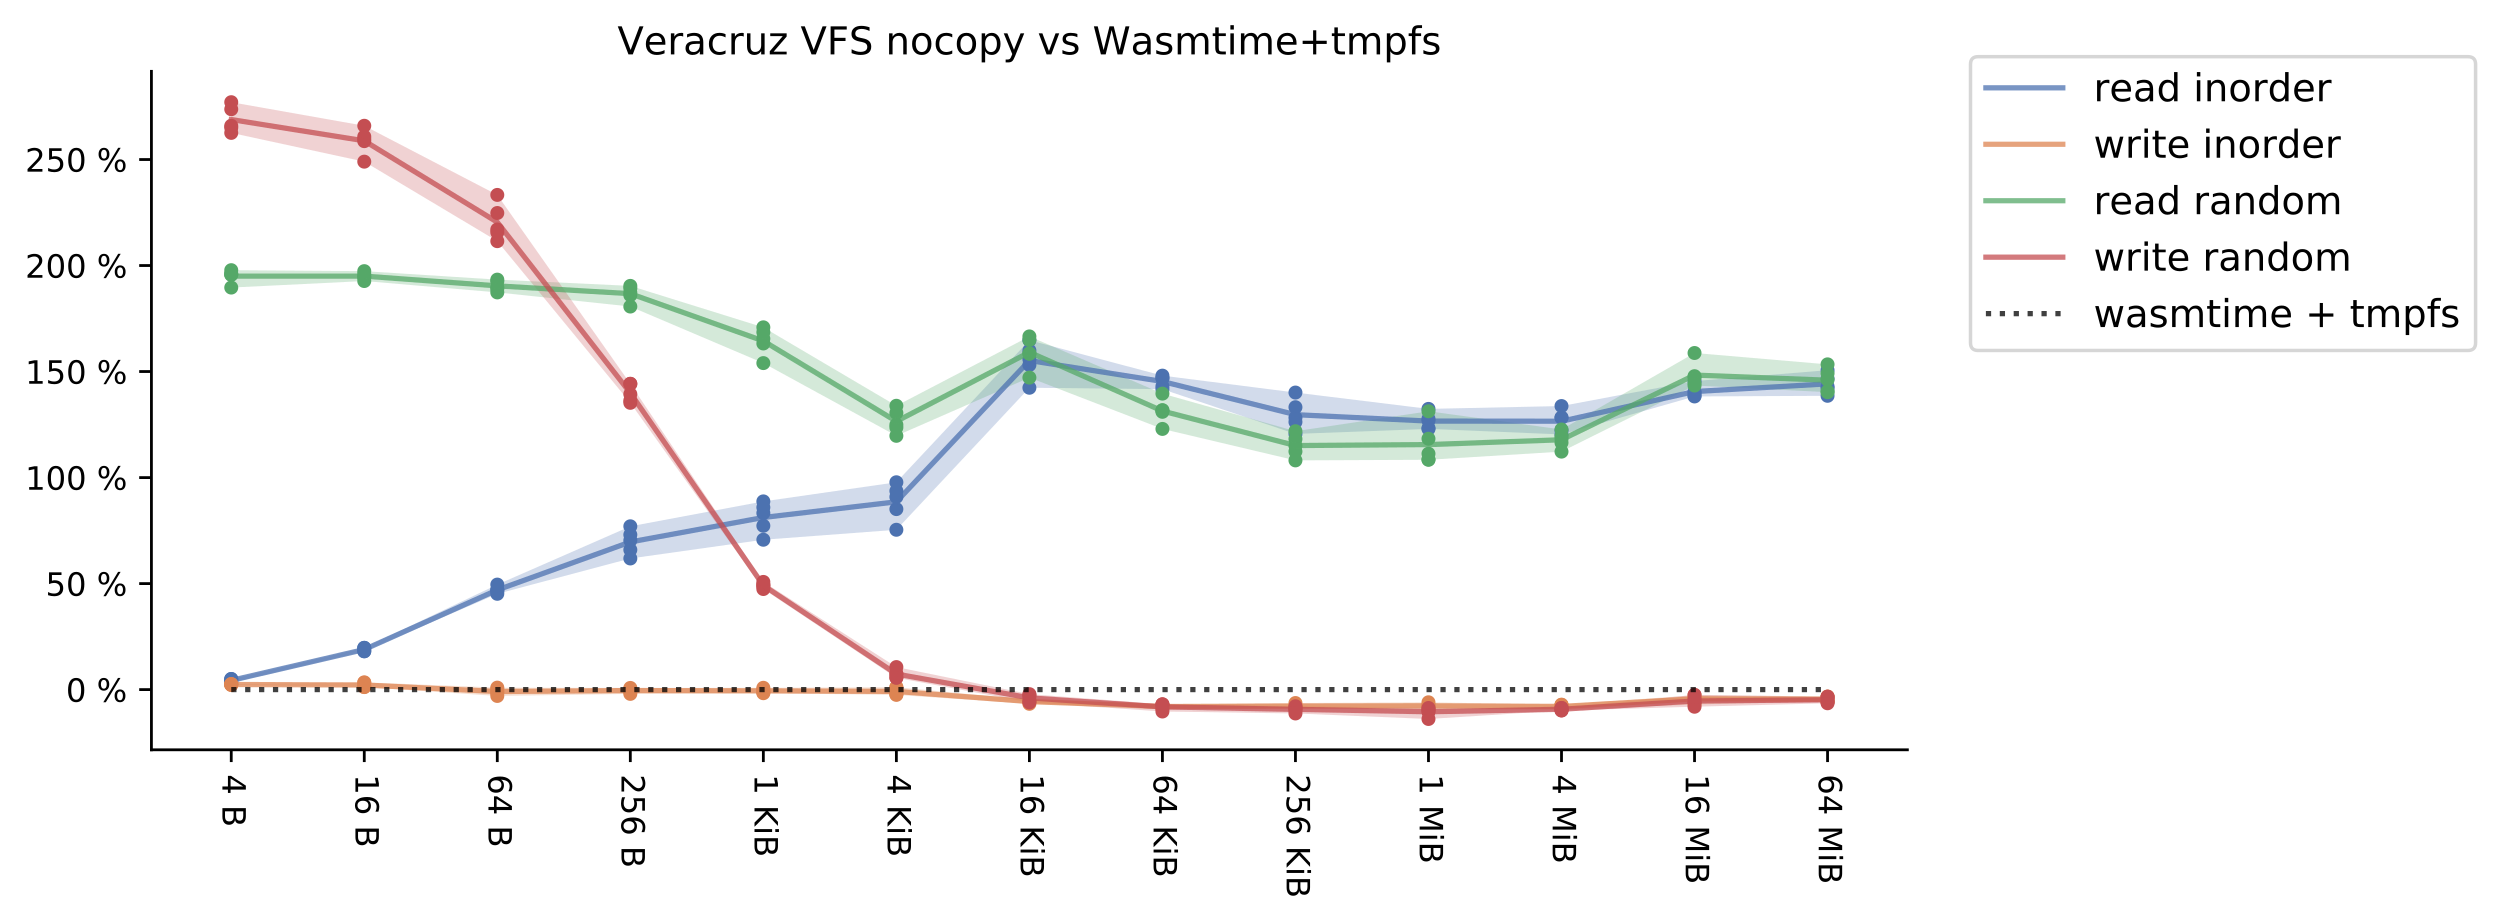 <?xml version="1.0" encoding="utf-8" standalone="no"?>
<!DOCTYPE svg PUBLIC "-//W3C//DTD SVG 1.1//EN"
  "http://www.w3.org/Graphics/SVG/1.1/DTD/svg11.dtd">
<!-- Created with matplotlib (http://matplotlib.org/) -->
<svg height="263pt" version="1.1" viewBox="0 0 715 263" width="715pt" xmlns="http://www.w3.org/2000/svg" xmlns:xlink="http://www.w3.org/1999/xlink">
 <defs>
  <style type="text/css">
*{stroke-linecap:butt;stroke-linejoin:round;}
  </style>
 </defs>
 <g id="figure_1">
  <g id="patch_1">
   <path d="M 0 263.892 
L 715.219 263.892 
L 715.219 0 
L 0 0 
z
" style="fill:#ffffff;"/>
  </g>
  <g id="axes_1">
   <g id="patch_2">
    <path d="M 43.308 214.449 
L 545.508 214.449 
L 545.508 20.409 
L 43.308 20.409 
z
" style="fill:#ffffff;"/>
   </g>
   <g id="PolyCollection_1">
    <defs>
     <path d="M 66.136 -69.71 
L 66.136 -68.654 
L 104.181 -77.62 
L 142.226 -94.064 
L 180.272 -104.172 
L 218.317 -109.528 
L 256.363 -112.378 
L 294.408 -152.997 
L 332.454 -152.584 
L 370.499 -139.789 
L 408.545 -141.23 
L 446.59 -139.642 
L 484.636 -150.507 
L 522.681 -150.693 
L 522.681 -158.018 
L 522.681 -158.018 
L 484.636 -154.913 
L 446.59 -147.766 
L 408.545 -146.95 
L 370.499 -151.622 
L 332.454 -156.459 
L 294.408 -166.597 
L 256.363 -125.963 
L 218.317 -120.493 
L 180.272 -113.37 
L 142.226 -96.697 
L 104.181 -78.619 
L 66.136 -69.71 
z
" id="m7de32d4216"/>
    </defs>
    <g clip-path="url(#pcca8a0e1a2)">
     <use style="fill:#4c72b0;fill-opacity:0.25;" x="0" xlink:href="#m7de32d4216" y="263.892"/>
    </g>
   </g>
   <g id="PolyCollection_2">
    <defs>
     <path d="M 66.136 -68.264 
L 66.136 -67.989 
L 104.181 -67.385 
L 142.226 -64.847 
L 180.272 -65.442 
L 218.317 -65.636 
L 256.363 -65.158 
L 294.408 -62.603 
L 332.454 -61.531 
L 370.499 -61.344 
L 408.545 -61.095 
L 446.59 -60.906 
L 484.636 -62.413 
L 522.681 -63.262 
L 522.681 -64.678 
L 522.681 -64.678 
L 484.636 -65.064 
L 446.59 -62.36 
L 408.545 -63.035 
L 370.499 -62.827 
L 332.454 -62.342 
L 294.408 -63.744 
L 256.363 -67.361 
L 218.317 -67.181 
L 180.272 -67.147 
L 142.226 -67.23 
L 104.181 -68.742 
L 66.136 -68.264 
z
" id="m6857646bfc"/>
    </defs>
    <g clip-path="url(#pcca8a0e1a2)">
     <use style="fill:#dd8452;fill-opacity:0.25;" x="0" xlink:href="#m6857646bfc" y="263.892"/>
    </g>
   </g>
   <g id="PolyCollection_3">
    <defs>
     <path d="M 66.136 -186.623 
L 66.136 -181.649 
L 104.181 -183.516 
L 142.226 -180.263 
L 180.272 -176.223 
L 218.317 -160.048 
L 256.363 -139.246 
L 294.408 -155.899 
L 332.454 -141.219 
L 370.499 -132.221 
L 408.545 -132.394 
L 446.59 -134.73 
L 484.636 -153.631 
L 522.681 -151.72 
L 522.681 -159.685 
L 522.681 -159.685 
L 484.636 -162.935 
L 446.59 -141.06 
L 408.545 -146.27 
L 370.499 -140.566 
L 332.454 -151.318 
L 294.408 -167.679 
L 256.363 -147.841 
L 218.317 -170.276 
L 180.272 -182.13 
L 142.226 -183.917 
L 104.181 -186.345 
L 66.136 -186.623 
z
" id="m15a9708c27"/>
    </defs>
    <g clip-path="url(#pcca8a0e1a2)">
     <use style="fill:#55a868;fill-opacity:0.25;" x="0" xlink:href="#m15a9708c27" y="263.892"/>
    </g>
   </g>
   <g id="PolyCollection_4">
    <defs>
     <path d="M 66.136 -234.663 
L 66.136 -225.886 
L 104.181 -217.659 
L 142.226 -194.92 
L 180.272 -148.683 
L 218.317 -95.431 
L 256.363 -70.041 
L 294.408 -63.002 
L 332.454 -60.401 
L 370.499 -59.84 
L 408.545 -58.263 
L 446.59 -60.686 
L 484.636 -61.768 
L 522.681 -62.76 
L 522.681 -64.652 
L 522.681 -64.652 
L 484.636 -65.175 
L 446.59 -61.425 
L 408.545 -61.413 
L 370.499 -61.907 
L 332.454 -62.477 
L 294.408 -65.369 
L 256.363 -73.111 
L 218.317 -97.462 
L 180.272 -154.137 
L 142.226 -208.148 
L 104.181 -227.922 
L 66.136 -234.663 
z
" id="mbfc81e8343"/>
    </defs>
    <g clip-path="url(#pcca8a0e1a2)">
     <use style="fill:#c44e52;fill-opacity:0.25;" x="0" xlink:href="#mbfc81e8343" y="263.892"/>
    </g>
   </g>
   <g id="matplotlib.axis_1">
    <g id="xtick_1">
     <g id="line2d_1">
      <defs>
       <path d="M 0 0 
L 0 3.5 
" id="m0f51a043e1" style="stroke:#000000;stroke-width:0.8;"/>
      </defs>
      <g>
       <use style="stroke:#000000;stroke-width:0.8;" x="66.136" xlink:href="#m0f51a043e1" y="214.449"/>
      </g>
     </g>
     <g id="text_1">
      <!-- 4 B -->
      <defs>
       <path d="M 37.797 64.312 
L 12.891 25.391 
L 37.797 25.391 
z
M 35.203 72.906 
L 47.609 72.906 
L 47.609 25.391 
L 58.016 25.391 
L 58.016 17.188 
L 47.609 17.188 
L 47.609 0 
L 37.797 0 
L 37.797 17.188 
L 4.891 17.188 
L 4.891 26.703 
z
" id="DejaVuSans-34"/>
       <path id="DejaVuSans-20"/>
       <path d="M 19.672 34.812 
L 19.672 8.109 
L 35.5 8.109 
Q 43.453 8.109 47.281 11.406 
Q 51.125 14.703 51.125 21.484 
Q 51.125 28.328 47.281 31.562 
Q 43.453 34.812 35.5 34.812 
z
M 19.672 64.797 
L 19.672 42.828 
L 34.281 42.828 
Q 41.5 42.828 45.031 45.531 
Q 48.578 48.25 48.578 53.812 
Q 48.578 59.328 45.031 62.062 
Q 41.5 64.797 34.281 64.797 
z
M 9.812 72.906 
L 35.016 72.906 
Q 46.297 72.906 52.391 68.219 
Q 58.5 63.531 58.5 54.891 
Q 58.5 48.188 55.375 44.234 
Q 52.25 40.281 46.188 39.312 
Q 53.469 37.75 57.5 32.781 
Q 61.531 27.828 61.531 20.406 
Q 61.531 10.641 54.891 5.312 
Q 48.25 0 35.984 0 
L 9.812 0 
z
" id="DejaVuSans-42"/>
      </defs>
      <g transform="translate(63.607 221.449)rotate(-270)scale(0.092 -0.092)">
       <use xlink:href="#DejaVuSans-34"/>
       <use x="63.623" xlink:href="#DejaVuSans-20"/>
       <use x="95.41" xlink:href="#DejaVuSans-42"/>
      </g>
     </g>
    </g>
    <g id="xtick_2">
     <g id="line2d_2">
      <g>
       <use style="stroke:#000000;stroke-width:0.8;" x="104.181" xlink:href="#m0f51a043e1" y="214.449"/>
      </g>
     </g>
     <g id="text_2">
      <!-- 16 B -->
      <defs>
       <path d="M 12.406 8.297 
L 28.516 8.297 
L 28.516 63.922 
L 10.984 60.406 
L 10.984 69.391 
L 28.422 72.906 
L 38.281 72.906 
L 38.281 8.297 
L 54.391 8.297 
L 54.391 0 
L 12.406 0 
z
" id="DejaVuSans-31"/>
       <path d="M 33.016 40.375 
Q 26.375 40.375 22.484 35.828 
Q 18.609 31.297 18.609 23.391 
Q 18.609 15.531 22.484 10.953 
Q 26.375 6.391 33.016 6.391 
Q 39.656 6.391 43.531 10.953 
Q 47.406 15.531 47.406 23.391 
Q 47.406 31.297 43.531 35.828 
Q 39.656 40.375 33.016 40.375 
z
M 52.594 71.297 
L 52.594 62.312 
Q 48.875 64.062 45.094 64.984 
Q 41.312 65.922 37.594 65.922 
Q 27.828 65.922 22.672 59.328 
Q 17.531 52.734 16.797 39.406 
Q 19.672 43.656 24.016 45.922 
Q 28.375 48.188 33.594 48.188 
Q 44.578 48.188 50.953 41.516 
Q 57.328 34.859 57.328 23.391 
Q 57.328 12.156 50.688 5.359 
Q 44.047 -1.422 33.016 -1.422 
Q 20.359 -1.422 13.672 8.266 
Q 6.984 17.969 6.984 36.375 
Q 6.984 53.656 15.188 63.938 
Q 23.391 74.219 37.203 74.219 
Q 40.922 74.219 44.703 73.484 
Q 48.484 72.75 52.594 71.297 
z
" id="DejaVuSans-36"/>
      </defs>
      <g transform="translate(101.653 221.449)rotate(-270)scale(0.092 -0.092)">
       <use xlink:href="#DejaVuSans-31"/>
       <use x="63.623" xlink:href="#DejaVuSans-36"/>
       <use x="127.246" xlink:href="#DejaVuSans-20"/>
       <use x="159.033" xlink:href="#DejaVuSans-42"/>
      </g>
     </g>
    </g>
    <g id="xtick_3">
     <g id="line2d_3">
      <g>
       <use style="stroke:#000000;stroke-width:0.8;" x="142.226" xlink:href="#m0f51a043e1" y="214.449"/>
      </g>
     </g>
     <g id="text_3">
      <!-- 64 B -->
      <g transform="translate(139.698 221.449)rotate(-270)scale(0.092 -0.092)">
       <use xlink:href="#DejaVuSans-36"/>
       <use x="63.623" xlink:href="#DejaVuSans-34"/>
       <use x="127.246" xlink:href="#DejaVuSans-20"/>
       <use x="159.033" xlink:href="#DejaVuSans-42"/>
      </g>
     </g>
    </g>
    <g id="xtick_4">
     <g id="line2d_4">
      <g>
       <use style="stroke:#000000;stroke-width:0.8;" x="180.272" xlink:href="#m0f51a043e1" y="214.449"/>
      </g>
     </g>
     <g id="text_4">
      <!-- 256 B -->
      <defs>
       <path d="M 19.188 8.297 
L 53.609 8.297 
L 53.609 0 
L 7.328 0 
L 7.328 8.297 
Q 12.938 14.109 22.625 23.891 
Q 32.328 33.688 34.812 36.531 
Q 39.547 41.844 41.422 45.531 
Q 43.312 49.219 43.312 52.781 
Q 43.312 58.594 39.234 62.25 
Q 35.156 65.922 28.609 65.922 
Q 23.969 65.922 18.812 64.312 
Q 13.672 62.703 7.812 59.422 
L 7.812 69.391 
Q 13.766 71.781 18.938 73 
Q 24.125 74.219 28.422 74.219 
Q 39.75 74.219 46.484 68.547 
Q 53.219 62.891 53.219 53.422 
Q 53.219 48.922 51.531 44.891 
Q 49.859 40.875 45.406 35.406 
Q 44.188 33.984 37.641 27.219 
Q 31.109 20.453 19.188 8.297 
z
" id="DejaVuSans-32"/>
       <path d="M 10.797 72.906 
L 49.516 72.906 
L 49.516 64.594 
L 19.828 64.594 
L 19.828 46.734 
Q 21.969 47.469 24.109 47.828 
Q 26.266 48.188 28.422 48.188 
Q 40.625 48.188 47.75 41.5 
Q 54.891 34.812 54.891 23.391 
Q 54.891 11.625 47.562 5.094 
Q 40.234 -1.422 26.906 -1.422 
Q 22.312 -1.422 17.547 -0.641 
Q 12.797 0.141 7.719 1.703 
L 7.719 11.625 
Q 12.109 9.234 16.797 8.062 
Q 21.484 6.891 26.703 6.891 
Q 35.156 6.891 40.078 11.328 
Q 45.016 15.766 45.016 23.391 
Q 45.016 31 40.078 35.438 
Q 35.156 39.891 26.703 39.891 
Q 22.75 39.891 18.812 39.016 
Q 14.891 38.141 10.797 36.281 
z
" id="DejaVuSans-35"/>
      </defs>
      <g transform="translate(177.743 221.449)rotate(-270)scale(0.092 -0.092)">
       <use xlink:href="#DejaVuSans-32"/>
       <use x="63.623" xlink:href="#DejaVuSans-35"/>
       <use x="127.246" xlink:href="#DejaVuSans-36"/>
       <use x="190.869" xlink:href="#DejaVuSans-20"/>
       <use x="222.656" xlink:href="#DejaVuSans-42"/>
      </g>
     </g>
    </g>
    <g id="xtick_5">
     <g id="line2d_5">
      <g>
       <use style="stroke:#000000;stroke-width:0.8;" x="218.317" xlink:href="#m0f51a043e1" y="214.449"/>
      </g>
     </g>
     <g id="text_5">
      <!-- 1 KiB -->
      <defs>
       <path d="M 9.812 72.906 
L 19.672 72.906 
L 19.672 42.094 
L 52.391 72.906 
L 65.094 72.906 
L 28.906 38.922 
L 67.672 0 
L 54.688 0 
L 19.672 35.109 
L 19.672 0 
L 9.812 0 
z
" id="DejaVuSans-4b"/>
       <path d="M 9.422 54.688 
L 18.406 54.688 
L 18.406 0 
L 9.422 0 
z
M 9.422 75.984 
L 18.406 75.984 
L 18.406 64.594 
L 9.422 64.594 
z
" id="DejaVuSans-69"/>
      </defs>
      <g transform="translate(215.789 221.449)rotate(-270)scale(0.092 -0.092)">
       <use xlink:href="#DejaVuSans-31"/>
       <use x="63.623" xlink:href="#DejaVuSans-20"/>
       <use x="95.41" xlink:href="#DejaVuSans-4b"/>
       <use x="160.986" xlink:href="#DejaVuSans-69"/>
       <use x="188.77" xlink:href="#DejaVuSans-42"/>
      </g>
     </g>
    </g>
    <g id="xtick_6">
     <g id="line2d_6">
      <g>
       <use style="stroke:#000000;stroke-width:0.8;" x="256.363" xlink:href="#m0f51a043e1" y="214.449"/>
      </g>
     </g>
     <g id="text_6">
      <!-- 4 KiB -->
      <g transform="translate(253.834 221.449)rotate(-270)scale(0.092 -0.092)">
       <use xlink:href="#DejaVuSans-34"/>
       <use x="63.623" xlink:href="#DejaVuSans-20"/>
       <use x="95.41" xlink:href="#DejaVuSans-4b"/>
       <use x="160.986" xlink:href="#DejaVuSans-69"/>
       <use x="188.77" xlink:href="#DejaVuSans-42"/>
      </g>
     </g>
    </g>
    <g id="xtick_7">
     <g id="line2d_7">
      <g>
       <use style="stroke:#000000;stroke-width:0.8;" x="294.408" xlink:href="#m0f51a043e1" y="214.449"/>
      </g>
     </g>
     <g id="text_7">
      <!-- 16 KiB -->
      <g transform="translate(291.88 221.449)rotate(-270)scale(0.092 -0.092)">
       <use xlink:href="#DejaVuSans-31"/>
       <use x="63.623" xlink:href="#DejaVuSans-36"/>
       <use x="127.246" xlink:href="#DejaVuSans-20"/>
       <use x="159.033" xlink:href="#DejaVuSans-4b"/>
       <use x="224.609" xlink:href="#DejaVuSans-69"/>
       <use x="252.393" xlink:href="#DejaVuSans-42"/>
      </g>
     </g>
    </g>
    <g id="xtick_8">
     <g id="line2d_8">
      <g>
       <use style="stroke:#000000;stroke-width:0.8;" x="332.454" xlink:href="#m0f51a043e1" y="214.449"/>
      </g>
     </g>
     <g id="text_8">
      <!-- 64 KiB -->
      <g transform="translate(329.925 221.449)rotate(-270)scale(0.092 -0.092)">
       <use xlink:href="#DejaVuSans-36"/>
       <use x="63.623" xlink:href="#DejaVuSans-34"/>
       <use x="127.246" xlink:href="#DejaVuSans-20"/>
       <use x="159.033" xlink:href="#DejaVuSans-4b"/>
       <use x="224.609" xlink:href="#DejaVuSans-69"/>
       <use x="252.393" xlink:href="#DejaVuSans-42"/>
      </g>
     </g>
    </g>
    <g id="xtick_9">
     <g id="line2d_9">
      <g>
       <use style="stroke:#000000;stroke-width:0.8;" x="370.499" xlink:href="#m0f51a043e1" y="214.449"/>
      </g>
     </g>
     <g id="text_9">
      <!-- 256 KiB -->
      <g transform="translate(367.971 221.449)rotate(-270)scale(0.092 -0.092)">
       <use xlink:href="#DejaVuSans-32"/>
       <use x="63.623" xlink:href="#DejaVuSans-35"/>
       <use x="127.246" xlink:href="#DejaVuSans-36"/>
       <use x="190.869" xlink:href="#DejaVuSans-20"/>
       <use x="222.656" xlink:href="#DejaVuSans-4b"/>
       <use x="288.232" xlink:href="#DejaVuSans-69"/>
       <use x="316.016" xlink:href="#DejaVuSans-42"/>
      </g>
     </g>
    </g>
    <g id="xtick_10">
     <g id="line2d_10">
      <g>
       <use style="stroke:#000000;stroke-width:0.8;" x="408.545" xlink:href="#m0f51a043e1" y="214.449"/>
      </g>
     </g>
     <g id="text_10">
      <!-- 1 MiB -->
      <defs>
       <path d="M 9.812 72.906 
L 24.516 72.906 
L 43.109 23.297 
L 61.812 72.906 
L 76.516 72.906 
L 76.516 0 
L 66.891 0 
L 66.891 64.016 
L 48.094 14.016 
L 38.188 14.016 
L 19.391 64.016 
L 19.391 0 
L 9.812 0 
z
" id="DejaVuSans-4d"/>
      </defs>
      <g transform="translate(406.016 221.449)rotate(-270)scale(0.092 -0.092)">
       <use xlink:href="#DejaVuSans-31"/>
       <use x="63.623" xlink:href="#DejaVuSans-20"/>
       <use x="95.41" xlink:href="#DejaVuSans-4d"/>
       <use x="181.689" xlink:href="#DejaVuSans-69"/>
       <use x="209.473" xlink:href="#DejaVuSans-42"/>
      </g>
     </g>
    </g>
    <g id="xtick_11">
     <g id="line2d_11">
      <g>
       <use style="stroke:#000000;stroke-width:0.8;" x="446.59" xlink:href="#m0f51a043e1" y="214.449"/>
      </g>
     </g>
     <g id="text_11">
      <!-- 4 MiB -->
      <g transform="translate(444.062 221.449)rotate(-270)scale(0.092 -0.092)">
       <use xlink:href="#DejaVuSans-34"/>
       <use x="63.623" xlink:href="#DejaVuSans-20"/>
       <use x="95.41" xlink:href="#DejaVuSans-4d"/>
       <use x="181.689" xlink:href="#DejaVuSans-69"/>
       <use x="209.473" xlink:href="#DejaVuSans-42"/>
      </g>
     </g>
    </g>
    <g id="xtick_12">
     <g id="line2d_12">
      <g>
       <use style="stroke:#000000;stroke-width:0.8;" x="484.636" xlink:href="#m0f51a043e1" y="214.449"/>
      </g>
     </g>
     <g id="text_12">
      <!-- 16 MiB -->
      <g transform="translate(482.107 221.449)rotate(-270)scale(0.092 -0.092)">
       <use xlink:href="#DejaVuSans-31"/>
       <use x="63.623" xlink:href="#DejaVuSans-36"/>
       <use x="127.246" xlink:href="#DejaVuSans-20"/>
       <use x="159.033" xlink:href="#DejaVuSans-4d"/>
       <use x="245.312" xlink:href="#DejaVuSans-69"/>
       <use x="273.096" xlink:href="#DejaVuSans-42"/>
      </g>
     </g>
    </g>
    <g id="xtick_13">
     <g id="line2d_13">
      <g>
       <use style="stroke:#000000;stroke-width:0.8;" x="522.681" xlink:href="#m0f51a043e1" y="214.449"/>
      </g>
     </g>
     <g id="text_13">
      <!-- 64 MiB -->
      <g transform="translate(520.153 221.449)rotate(-270)scale(0.092 -0.092)">
       <use xlink:href="#DejaVuSans-36"/>
       <use x="63.623" xlink:href="#DejaVuSans-34"/>
       <use x="127.246" xlink:href="#DejaVuSans-20"/>
       <use x="159.033" xlink:href="#DejaVuSans-4d"/>
       <use x="245.312" xlink:href="#DejaVuSans-69"/>
       <use x="273.096" xlink:href="#DejaVuSans-42"/>
      </g>
     </g>
    </g>
   </g>
   <g id="matplotlib.axis_2">
    <g id="ytick_1">
     <g id="line2d_14">
      <defs>
       <path d="M 0 0 
L -3.5 0 
" id="m131365b5e0" style="stroke:#000000;stroke-width:0.8;"/>
      </defs>
      <g>
       <use style="stroke:#000000;stroke-width:0.8;" x="43.308" xlink:href="#m131365b5e0" y="197.227"/>
      </g>
     </g>
     <g id="text_14">
      <!-- 0 % -->
      <defs>
       <path d="M 31.781 66.406 
Q 24.172 66.406 20.328 58.906 
Q 16.5 51.422 16.5 36.375 
Q 16.5 21.391 20.328 13.891 
Q 24.172 6.391 31.781 6.391 
Q 39.453 6.391 43.281 13.891 
Q 47.125 21.391 47.125 36.375 
Q 47.125 51.422 43.281 58.906 
Q 39.453 66.406 31.781 66.406 
z
M 31.781 74.219 
Q 44.047 74.219 50.516 64.516 
Q 56.984 54.828 56.984 36.375 
Q 56.984 17.969 50.516 8.266 
Q 44.047 -1.422 31.781 -1.422 
Q 19.531 -1.422 13.062 8.266 
Q 6.594 17.969 6.594 36.375 
Q 6.594 54.828 13.062 64.516 
Q 19.531 74.219 31.781 74.219 
z
" id="DejaVuSans-30"/>
       <path d="M 72.703 32.078 
Q 68.453 32.078 66.031 28.469 
Q 63.625 24.859 63.625 18.406 
Q 63.625 12.062 66.031 8.422 
Q 68.453 4.781 72.703 4.781 
Q 76.859 4.781 79.266 8.422 
Q 81.688 12.062 81.688 18.406 
Q 81.688 24.812 79.266 28.438 
Q 76.859 32.078 72.703 32.078 
z
M 72.703 38.281 
Q 80.422 38.281 84.953 32.906 
Q 89.5 27.547 89.5 18.406 
Q 89.5 9.281 84.938 3.922 
Q 80.375 -1.422 72.703 -1.422 
Q 64.891 -1.422 60.344 3.922 
Q 55.812 9.281 55.812 18.406 
Q 55.812 27.594 60.375 32.938 
Q 64.938 38.281 72.703 38.281 
z
M 22.312 68.016 
Q 18.109 68.016 15.688 64.375 
Q 13.281 60.75 13.281 54.391 
Q 13.281 47.953 15.672 44.328 
Q 18.062 40.719 22.312 40.719 
Q 26.562 40.719 28.969 44.328 
Q 31.391 47.953 31.391 54.391 
Q 31.391 60.688 28.953 64.344 
Q 26.516 68.016 22.312 68.016 
z
M 66.406 74.219 
L 74.219 74.219 
L 28.609 -1.422 
L 20.797 -1.422 
z
M 22.312 74.219 
Q 30.031 74.219 34.609 68.875 
Q 39.203 63.531 39.203 54.391 
Q 39.203 45.172 34.641 39.844 
Q 30.078 34.516 22.312 34.516 
Q 14.547 34.516 10.031 39.859 
Q 5.516 45.219 5.516 54.391 
Q 5.516 63.484 10.047 68.844 
Q 14.594 74.219 22.312 74.219 
z
" id="DejaVuSans-25"/>
      </defs>
      <g transform="translate(18.86 200.708)scale(0.092 -0.092)">
       <use xlink:href="#DejaVuSans-30"/>
       <use x="63.623" xlink:href="#DejaVuSans-20"/>
       <use x="95.41" xlink:href="#DejaVuSans-25"/>
      </g>
     </g>
    </g>
    <g id="ytick_2">
     <g id="line2d_15">
      <g>
       <use style="stroke:#000000;stroke-width:0.8;" x="43.308" xlink:href="#m131365b5e0" y="166.906"/>
      </g>
     </g>
     <g id="text_15">
      <!-- 50 % -->
      <g transform="translate(13.03 170.387)scale(0.092 -0.092)">
       <use xlink:href="#DejaVuSans-35"/>
       <use x="63.623" xlink:href="#DejaVuSans-30"/>
       <use x="127.246" xlink:href="#DejaVuSans-20"/>
       <use x="159.033" xlink:href="#DejaVuSans-25"/>
      </g>
     </g>
    </g>
    <g id="ytick_3">
     <g id="line2d_16">
      <g>
       <use style="stroke:#000000;stroke-width:0.8;" x="43.308" xlink:href="#m131365b5e0" y="136.585"/>
      </g>
     </g>
     <g id="text_16">
      <!-- 100 % -->
      <g transform="translate(7.2 140.066)scale(0.092 -0.092)">
       <use xlink:href="#DejaVuSans-31"/>
       <use x="63.623" xlink:href="#DejaVuSans-30"/>
       <use x="127.246" xlink:href="#DejaVuSans-30"/>
       <use x="190.869" xlink:href="#DejaVuSans-20"/>
       <use x="222.656" xlink:href="#DejaVuSans-25"/>
      </g>
     </g>
    </g>
    <g id="ytick_4">
     <g id="line2d_17">
      <g>
       <use style="stroke:#000000;stroke-width:0.8;" x="43.308" xlink:href="#m131365b5e0" y="106.264"/>
      </g>
     </g>
     <g id="text_17">
      <!-- 150 % -->
      <g transform="translate(7.2 109.745)scale(0.092 -0.092)">
       <use xlink:href="#DejaVuSans-31"/>
       <use x="63.623" xlink:href="#DejaVuSans-35"/>
       <use x="127.246" xlink:href="#DejaVuSans-30"/>
       <use x="190.869" xlink:href="#DejaVuSans-20"/>
       <use x="222.656" xlink:href="#DejaVuSans-25"/>
      </g>
     </g>
    </g>
    <g id="ytick_5">
     <g id="line2d_18">
      <g>
       <use style="stroke:#000000;stroke-width:0.8;" x="43.308" xlink:href="#m131365b5e0" y="75.943"/>
      </g>
     </g>
     <g id="text_18">
      <!-- 200 % -->
      <g transform="translate(7.2 79.424)scale(0.092 -0.092)">
       <use xlink:href="#DejaVuSans-32"/>
       <use x="63.623" xlink:href="#DejaVuSans-30"/>
       <use x="127.246" xlink:href="#DejaVuSans-30"/>
       <use x="190.869" xlink:href="#DejaVuSans-20"/>
       <use x="222.656" xlink:href="#DejaVuSans-25"/>
      </g>
     </g>
    </g>
    <g id="ytick_6">
     <g id="line2d_19">
      <g>
       <use style="stroke:#000000;stroke-width:0.8;" x="43.308" xlink:href="#m131365b5e0" y="45.622"/>
      </g>
     </g>
     <g id="text_19">
      <!-- 250 % -->
      <g transform="translate(7.2 49.103)scale(0.092 -0.092)">
       <use xlink:href="#DejaVuSans-32"/>
       <use x="63.623" xlink:href="#DejaVuSans-35"/>
       <use x="127.246" xlink:href="#DejaVuSans-30"/>
       <use x="190.869" xlink:href="#DejaVuSans-20"/>
       <use x="222.656" xlink:href="#DejaVuSans-25"/>
      </g>
     </g>
    </g>
   </g>
   <g id="line2d_20">
    <defs>
     <path d="M 0 1.5 
C 0.398 1.5 0.779 1.342 1.061 1.061 
C 1.342 0.779 1.5 0.398 1.5 0 
C 1.5 -0.398 1.342 -0.779 1.061 -1.061 
C 0.779 -1.342 0.398 -1.5 0 -1.5 
C -0.398 -1.5 -0.779 -1.342 -1.061 -1.061 
C -1.342 -0.779 -1.5 -0.398 -1.5 0 
C -1.5 0.398 -1.342 0.779 -1.061 1.061 
C -0.779 1.342 -0.398 1.5 0 1.5 
z
" id="m80d62d8fb8" style="stroke:#4c72b0;"/>
    </defs>
    <g clip-path="url(#pcca8a0e1a2)">
     <use style="fill:#4c72b0;opacity:0.75;stroke:#4c72b0;" x="66.136" xlink:href="#m80d62d8fb8" y="194.476"/>
     <use style="fill:#4c72b0;opacity:0.75;stroke:#4c72b0;" x="66.136" xlink:href="#m80d62d8fb8" y="194.224"/>
     <use style="fill:#4c72b0;opacity:0.75;stroke:#4c72b0;" x="66.136" xlink:href="#m80d62d8fb8" y="194.888"/>
     <use style="fill:#4c72b0;opacity:0.75;stroke:#4c72b0;" x="66.136" xlink:href="#m80d62d8fb8" y="194.182"/>
     <use style="fill:#4c72b0;opacity:0.75;stroke:#4c72b0;" x="66.136" xlink:href="#m80d62d8fb8" y="195.238"/>
     <use style="fill:#4c72b0;opacity:0.75;stroke:#4c72b0;" x="104.181" xlink:href="#m80d62d8fb8" y="186.272"/>
     <use style="fill:#4c72b0;opacity:0.75;stroke:#4c72b0;" x="104.181" xlink:href="#m80d62d8fb8" y="185.29"/>
     <use style="fill:#4c72b0;opacity:0.75;stroke:#4c72b0;" x="104.181" xlink:href="#m80d62d8fb8" y="186.251"/>
     <use style="fill:#4c72b0;opacity:0.75;stroke:#4c72b0;" x="104.181" xlink:href="#m80d62d8fb8" y="185.274"/>
     <use style="fill:#4c72b0;opacity:0.75;stroke:#4c72b0;" x="104.181" xlink:href="#m80d62d8fb8" y="185.695"/>
     <use style="fill:#4c72b0;opacity:0.75;stroke:#4c72b0;" x="142.226" xlink:href="#m80d62d8fb8" y="168.695"/>
     <use style="fill:#4c72b0;opacity:0.75;stroke:#4c72b0;" x="142.226" xlink:href="#m80d62d8fb8" y="168.704"/>
     <use style="fill:#4c72b0;opacity:0.75;stroke:#4c72b0;" x="142.226" xlink:href="#m80d62d8fb8" y="169.829"/>
     <use style="fill:#4c72b0;opacity:0.75;stroke:#4c72b0;" x="142.226" xlink:href="#m80d62d8fb8" y="167.195"/>
     <use style="fill:#4c72b0;opacity:0.75;stroke:#4c72b0;" x="142.226" xlink:href="#m80d62d8fb8" y="169.193"/>
     <use style="fill:#4c72b0;opacity:0.75;stroke:#4c72b0;" x="180.272" xlink:href="#m80d62d8fb8" y="157.249"/>
     <use style="fill:#4c72b0;opacity:0.75;stroke:#4c72b0;" x="180.272" xlink:href="#m80d62d8fb8" y="154.558"/>
     <use style="fill:#4c72b0;opacity:0.75;stroke:#4c72b0;" x="180.272" xlink:href="#m80d62d8fb8" y="152.933"/>
     <use style="fill:#4c72b0;opacity:0.75;stroke:#4c72b0;" x="180.272" xlink:href="#m80d62d8fb8" y="150.523"/>
     <use style="fill:#4c72b0;opacity:0.75;stroke:#4c72b0;" x="180.272" xlink:href="#m80d62d8fb8" y="159.72"/>
     <use style="fill:#4c72b0;opacity:0.75;stroke:#4c72b0;" x="218.317" xlink:href="#m80d62d8fb8" y="146.735"/>
     <use style="fill:#4c72b0;opacity:0.75;stroke:#4c72b0;" x="218.317" xlink:href="#m80d62d8fb8" y="145.115"/>
     <use style="fill:#4c72b0;opacity:0.75;stroke:#4c72b0;" x="218.317" xlink:href="#m80d62d8fb8" y="143.399"/>
     <use style="fill:#4c72b0;opacity:0.75;stroke:#4c72b0;" x="218.317" xlink:href="#m80d62d8fb8" y="150.368"/>
     <use style="fill:#4c72b0;opacity:0.75;stroke:#4c72b0;" x="218.317" xlink:href="#m80d62d8fb8" y="154.365"/>
     <use style="fill:#4c72b0;opacity:0.75;stroke:#4c72b0;" x="256.363" xlink:href="#m80d62d8fb8" y="151.514"/>
     <use style="fill:#4c72b0;opacity:0.75;stroke:#4c72b0;" x="256.363" xlink:href="#m80d62d8fb8" y="137.929"/>
     <use style="fill:#4c72b0;opacity:0.75;stroke:#4c72b0;" x="256.363" xlink:href="#m80d62d8fb8" y="140.409"/>
     <use style="fill:#4c72b0;opacity:0.75;stroke:#4c72b0;" x="256.363" xlink:href="#m80d62d8fb8" y="142.115"/>
     <use style="fill:#4c72b0;opacity:0.75;stroke:#4c72b0;" x="256.363" xlink:href="#m80d62d8fb8" y="145.6"/>
     <use style="fill:#4c72b0;opacity:0.75;stroke:#4c72b0;" x="294.408" xlink:href="#m80d62d8fb8" y="104.373"/>
     <use style="fill:#4c72b0;opacity:0.75;stroke:#4c72b0;" x="294.408" xlink:href="#m80d62d8fb8" y="97.296"/>
     <use style="fill:#4c72b0;opacity:0.75;stroke:#4c72b0;" x="294.408" xlink:href="#m80d62d8fb8" y="110.896"/>
     <use style="fill:#4c72b0;opacity:0.75;stroke:#4c72b0;" x="294.408" xlink:href="#m80d62d8fb8" y="102.762"/>
     <use style="fill:#4c72b0;opacity:0.75;stroke:#4c72b0;" x="294.408" xlink:href="#m80d62d8fb8" y="100.243"/>
     <use style="fill:#4c72b0;opacity:0.75;stroke:#4c72b0;" x="332.454" xlink:href="#m80d62d8fb8" y="107.434"/>
     <use style="fill:#4c72b0;opacity:0.75;stroke:#4c72b0;" x="332.454" xlink:href="#m80d62d8fb8" y="110.475"/>
     <use style="fill:#4c72b0;opacity:0.75;stroke:#4c72b0;" x="332.454" xlink:href="#m80d62d8fb8" y="108.063"/>
     <use style="fill:#4c72b0;opacity:0.75;stroke:#4c72b0;" x="332.454" xlink:href="#m80d62d8fb8" y="108.259"/>
     <use style="fill:#4c72b0;opacity:0.75;stroke:#4c72b0;" x="332.454" xlink:href="#m80d62d8fb8" y="111.309"/>
     <use style="fill:#4c72b0;opacity:0.75;stroke:#4c72b0;" x="370.499" xlink:href="#m80d62d8fb8" y="119.455"/>
     <use style="fill:#4c72b0;opacity:0.75;stroke:#4c72b0;" x="370.499" xlink:href="#m80d62d8fb8" y="112.27"/>
     <use style="fill:#4c72b0;opacity:0.75;stroke:#4c72b0;" x="370.499" xlink:href="#m80d62d8fb8" y="124.104"/>
     <use style="fill:#4c72b0;opacity:0.75;stroke:#4c72b0;" x="370.499" xlink:href="#m80d62d8fb8" y="120.679"/>
     <use style="fill:#4c72b0;opacity:0.75;stroke:#4c72b0;" x="370.499" xlink:href="#m80d62d8fb8" y="116.466"/>
     <use style="fill:#4c72b0;opacity:0.75;stroke:#4c72b0;" x="408.545" xlink:href="#m80d62d8fb8" y="116.942"/>
     <use style="fill:#4c72b0;opacity:0.75;stroke:#4c72b0;" x="408.545" xlink:href="#m80d62d8fb8" y="120.293"/>
     <use style="fill:#4c72b0;opacity:0.75;stroke:#4c72b0;" x="408.545" xlink:href="#m80d62d8fb8" y="119.79"/>
     <use style="fill:#4c72b0;opacity:0.75;stroke:#4c72b0;" x="408.545" xlink:href="#m80d62d8fb8" y="122.456"/>
     <use style="fill:#4c72b0;opacity:0.75;stroke:#4c72b0;" x="408.545" xlink:href="#m80d62d8fb8" y="122.662"/>
     <use style="fill:#4c72b0;opacity:0.75;stroke:#4c72b0;" x="446.59" xlink:href="#m80d62d8fb8" y="119.433"/>
     <use style="fill:#4c72b0;opacity:0.75;stroke:#4c72b0;" x="446.59" xlink:href="#m80d62d8fb8" y="123.104"/>
     <use style="fill:#4c72b0;opacity:0.75;stroke:#4c72b0;" x="446.59" xlink:href="#m80d62d8fb8" y="124.25"/>
     <use style="fill:#4c72b0;opacity:0.75;stroke:#4c72b0;" x="446.59" xlink:href="#m80d62d8fb8" y="116.127"/>
     <use style="fill:#4c72b0;opacity:0.75;stroke:#4c72b0;" x="446.59" xlink:href="#m80d62d8fb8" y="119.426"/>
     <use style="fill:#4c72b0;opacity:0.75;stroke:#4c72b0;" x="484.636" xlink:href="#m80d62d8fb8" y="112.018"/>
     <use style="fill:#4c72b0;opacity:0.75;stroke:#4c72b0;" x="484.636" xlink:href="#m80d62d8fb8" y="112.384"/>
     <use style="fill:#4c72b0;opacity:0.75;stroke:#4c72b0;" x="484.636" xlink:href="#m80d62d8fb8" y="108.98"/>
     <use style="fill:#4c72b0;opacity:0.75;stroke:#4c72b0;" x="484.636" xlink:href="#m80d62d8fb8" y="113.386"/>
     <use style="fill:#4c72b0;opacity:0.75;stroke:#4c72b0;" x="484.636" xlink:href="#m80d62d8fb8" y="113.132"/>
     <use style="fill:#4c72b0;opacity:0.75;stroke:#4c72b0;" x="522.681" xlink:href="#m80d62d8fb8" y="108.255"/>
     <use style="fill:#4c72b0;opacity:0.75;stroke:#4c72b0;" x="522.681" xlink:href="#m80d62d8fb8" y="105.875"/>
     <use style="fill:#4c72b0;opacity:0.75;stroke:#4c72b0;" x="522.681" xlink:href="#m80d62d8fb8" y="113.199"/>
     <use style="fill:#4c72b0;opacity:0.75;stroke:#4c72b0;" x="522.681" xlink:href="#m80d62d8fb8" y="111.044"/>
     <use style="fill:#4c72b0;opacity:0.75;stroke:#4c72b0;" x="522.681" xlink:href="#m80d62d8fb8" y="110.503"/>
    </g>
   </g>
   <g id="line2d_21">
    <path clip-path="url(#pcca8a0e1a2)" d="M 66.136 194.602 
L 104.181 185.756 
L 142.226 168.723 
L 180.272 154.997 
L 218.317 147.996 
L 256.363 143.513 
L 294.408 103.114 
L 332.454 109.108 
L 370.499 118.595 
L 408.545 120.429 
L 446.59 120.468 
L 484.636 111.98 
L 522.681 109.775 
" style="fill:none;opacity:0.75;stroke:#4c72b0;stroke-linecap:square;stroke-width:1.5;"/>
   </g>
   <g id="line2d_22">
    <defs>
     <path d="M 0 1.5 
C 0.398 1.5 0.779 1.342 1.061 1.061 
C 1.342 0.779 1.5 0.398 1.5 0 
C 1.5 -0.398 1.342 -0.779 1.061 -1.061 
C 0.779 -1.342 0.398 -1.5 0 -1.5 
C -0.398 -1.5 -0.779 -1.342 -1.061 -1.061 
C -1.342 -0.779 -1.5 -0.398 -1.5 0 
C -1.5 0.398 -1.342 0.779 -1.061 1.061 
C -0.779 1.342 -0.398 1.5 0 1.5 
z
" id="m50989f56f6" style="stroke:#dd8452;"/>
    </defs>
    <g clip-path="url(#pcca8a0e1a2)">
     <use style="fill:#dd8452;opacity:0.75;stroke:#dd8452;" x="66.136" xlink:href="#m50989f56f6" y="195.762"/>
     <use style="fill:#dd8452;opacity:0.75;stroke:#dd8452;" x="66.136" xlink:href="#m50989f56f6" y="195.696"/>
     <use style="fill:#dd8452;opacity:0.75;stroke:#dd8452;" x="66.136" xlink:href="#m50989f56f6" y="195.629"/>
     <use style="fill:#dd8452;opacity:0.75;stroke:#dd8452;" x="66.136" xlink:href="#m50989f56f6" y="195.815"/>
     <use style="fill:#dd8452;opacity:0.75;stroke:#dd8452;" x="66.136" xlink:href="#m50989f56f6" y="195.904"/>
     <use style="fill:#dd8452;opacity:0.75;stroke:#dd8452;" x="104.181" xlink:href="#m50989f56f6" y="196.462"/>
     <use style="fill:#dd8452;opacity:0.75;stroke:#dd8452;" x="104.181" xlink:href="#m50989f56f6" y="195.27"/>
     <use style="fill:#dd8452;opacity:0.75;stroke:#dd8452;" x="104.181" xlink:href="#m50989f56f6" y="196.166"/>
     <use style="fill:#dd8452;opacity:0.75;stroke:#dd8452;" x="104.181" xlink:href="#m50989f56f6" y="195.151"/>
     <use style="fill:#dd8452;opacity:0.75;stroke:#dd8452;" x="104.181" xlink:href="#m50989f56f6" y="196.508"/>
     <use style="fill:#dd8452;opacity:0.75;stroke:#dd8452;" x="142.226" xlink:href="#m50989f56f6" y="196.663"/>
     <use style="fill:#dd8452;opacity:0.75;stroke:#dd8452;" x="142.226" xlink:href="#m50989f56f6" y="197.825"/>
     <use style="fill:#dd8452;opacity:0.75;stroke:#dd8452;" x="142.226" xlink:href="#m50989f56f6" y="197.121"/>
     <use style="fill:#dd8452;opacity:0.75;stroke:#dd8452;" x="142.226" xlink:href="#m50989f56f6" y="199.045"/>
     <use style="fill:#dd8452;opacity:0.75;stroke:#dd8452;" x="142.226" xlink:href="#m50989f56f6" y="198.218"/>
     <use style="fill:#dd8452;opacity:0.75;stroke:#dd8452;" x="180.272" xlink:href="#m50989f56f6" y="196.746"/>
     <use style="fill:#dd8452;opacity:0.75;stroke:#dd8452;" x="180.272" xlink:href="#m50989f56f6" y="197.123"/>
     <use style="fill:#dd8452;opacity:0.75;stroke:#dd8452;" x="180.272" xlink:href="#m50989f56f6" y="197.847"/>
     <use style="fill:#dd8452;opacity:0.75;stroke:#dd8452;" x="180.272" xlink:href="#m50989f56f6" y="198.45"/>
     <use style="fill:#dd8452;opacity:0.75;stroke:#dd8452;" x="180.272" xlink:href="#m50989f56f6" y="197.306"/>
     <use style="fill:#dd8452;opacity:0.75;stroke:#dd8452;" x="218.317" xlink:href="#m50989f56f6" y="198.016"/>
     <use style="fill:#dd8452;opacity:0.75;stroke:#dd8452;" x="218.317" xlink:href="#m50989f56f6" y="198.256"/>
     <use style="fill:#dd8452;opacity:0.75;stroke:#dd8452;" x="218.317" xlink:href="#m50989f56f6" y="197.694"/>
     <use style="fill:#dd8452;opacity:0.75;stroke:#dd8452;" x="218.317" xlink:href="#m50989f56f6" y="196.711"/>
     <use style="fill:#dd8452;opacity:0.75;stroke:#dd8452;" x="218.317" xlink:href="#m50989f56f6" y="197.224"/>
     <use style="fill:#dd8452;opacity:0.75;stroke:#dd8452;" x="256.363" xlink:href="#m50989f56f6" y="198.344"/>
     <use style="fill:#dd8452;opacity:0.75;stroke:#dd8452;" x="256.363" xlink:href="#m50989f56f6" y="198.552"/>
     <use style="fill:#dd8452;opacity:0.75;stroke:#dd8452;" x="256.363" xlink:href="#m50989f56f6" y="196.553"/>
     <use style="fill:#dd8452;opacity:0.75;stroke:#dd8452;" x="256.363" xlink:href="#m50989f56f6" y="196.532"/>
     <use style="fill:#dd8452;opacity:0.75;stroke:#dd8452;" x="256.363" xlink:href="#m50989f56f6" y="198.734"/>
     <use style="fill:#dd8452;opacity:0.75;stroke:#dd8452;" x="294.408" xlink:href="#m50989f56f6" y="200.638"/>
     <use style="fill:#dd8452;opacity:0.75;stroke:#dd8452;" x="294.408" xlink:href="#m50989f56f6" y="200.624"/>
     <use style="fill:#dd8452;opacity:0.75;stroke:#dd8452;" x="294.408" xlink:href="#m50989f56f6" y="200.149"/>
     <use style="fill:#dd8452;opacity:0.75;stroke:#dd8452;" x="294.408" xlink:href="#m50989f56f6" y="200.547"/>
     <use style="fill:#dd8452;opacity:0.75;stroke:#dd8452;" x="294.408" xlink:href="#m50989f56f6" y="201.29"/>
     <use style="fill:#dd8452;opacity:0.75;stroke:#dd8452;" x="332.454" xlink:href="#m50989f56f6" y="201.551"/>
     <use style="fill:#dd8452;opacity:0.75;stroke:#dd8452;" x="332.454" xlink:href="#m50989f56f6" y="202.29"/>
     <use style="fill:#dd8452;opacity:0.75;stroke:#dd8452;" x="332.454" xlink:href="#m50989f56f6" y="202.097"/>
     <use style="fill:#dd8452;opacity:0.75;stroke:#dd8452;" x="332.454" xlink:href="#m50989f56f6" y="202.361"/>
     <use style="fill:#dd8452;opacity:0.75;stroke:#dd8452;" x="332.454" xlink:href="#m50989f56f6" y="202.041"/>
     <use style="fill:#dd8452;opacity:0.75;stroke:#dd8452;" x="370.499" xlink:href="#m50989f56f6" y="202.549"/>
     <use style="fill:#dd8452;opacity:0.75;stroke:#dd8452;" x="370.499" xlink:href="#m50989f56f6" y="201.065"/>
     <use style="fill:#dd8452;opacity:0.75;stroke:#dd8452;" x="370.499" xlink:href="#m50989f56f6" y="201.738"/>
     <use style="fill:#dd8452;opacity:0.75;stroke:#dd8452;" x="370.499" xlink:href="#m50989f56f6" y="202.072"/>
     <use style="fill:#dd8452;opacity:0.75;stroke:#dd8452;" x="370.499" xlink:href="#m50989f56f6" y="202.206"/>
     <use style="fill:#dd8452;opacity:0.75;stroke:#dd8452;" x="408.545" xlink:href="#m50989f56f6" y="201.755"/>
     <use style="fill:#dd8452;opacity:0.75;stroke:#dd8452;" x="408.545" xlink:href="#m50989f56f6" y="200.857"/>
     <use style="fill:#dd8452;opacity:0.75;stroke:#dd8452;" x="408.545" xlink:href="#m50989f56f6" y="201.696"/>
     <use style="fill:#dd8452;opacity:0.75;stroke:#dd8452;" x="408.545" xlink:href="#m50989f56f6" y="202.202"/>
     <use style="fill:#dd8452;opacity:0.75;stroke:#dd8452;" x="408.545" xlink:href="#m50989f56f6" y="202.798"/>
     <use style="fill:#dd8452;opacity:0.75;stroke:#dd8452;" x="446.59" xlink:href="#m50989f56f6" y="202.986"/>
     <use style="fill:#dd8452;opacity:0.75;stroke:#dd8452;" x="446.59" xlink:href="#m50989f56f6" y="201.601"/>
     <use style="fill:#dd8452;opacity:0.75;stroke:#dd8452;" x="446.59" xlink:href="#m50989f56f6" y="201.533"/>
     <use style="fill:#dd8452;opacity:0.75;stroke:#dd8452;" x="446.59" xlink:href="#m50989f56f6" y="201.759"/>
     <use style="fill:#dd8452;opacity:0.75;stroke:#dd8452;" x="446.59" xlink:href="#m50989f56f6" y="202.305"/>
     <use style="fill:#dd8452;opacity:0.75;stroke:#dd8452;" x="484.636" xlink:href="#m50989f56f6" y="201.479"/>
     <use style="fill:#dd8452;opacity:0.75;stroke:#dd8452;" x="484.636" xlink:href="#m50989f56f6" y="198.828"/>
     <use style="fill:#dd8452;opacity:0.75;stroke:#dd8452;" x="484.636" xlink:href="#m50989f56f6" y="199.585"/>
     <use style="fill:#dd8452;opacity:0.75;stroke:#dd8452;" x="484.636" xlink:href="#m50989f56f6" y="199.605"/>
     <use style="fill:#dd8452;opacity:0.75;stroke:#dd8452;" x="484.636" xlink:href="#m50989f56f6" y="199.796"/>
     <use style="fill:#dd8452;opacity:0.75;stroke:#dd8452;" x="522.681" xlink:href="#m50989f56f6" y="199.215"/>
     <use style="fill:#dd8452;opacity:0.75;stroke:#dd8452;" x="522.681" xlink:href="#m50989f56f6" y="200.631"/>
     <use style="fill:#dd8452;opacity:0.75;stroke:#dd8452;" x="522.681" xlink:href="#m50989f56f6" y="199.279"/>
     <use style="fill:#dd8452;opacity:0.75;stroke:#dd8452;" x="522.681" xlink:href="#m50989f56f6" y="200.545"/>
     <use style="fill:#dd8452;opacity:0.75;stroke:#dd8452;" x="522.681" xlink:href="#m50989f56f6" y="200.276"/>
    </g>
   </g>
   <g id="line2d_23">
    <path clip-path="url(#pcca8a0e1a2)" d="M 66.136 195.761 
L 104.181 195.911 
L 142.226 197.775 
L 180.272 197.494 
L 218.317 197.58 
L 256.363 197.743 
L 294.408 200.649 
L 332.454 202.068 
L 370.499 201.926 
L 408.545 201.862 
L 446.59 202.037 
L 484.636 199.859 
L 522.681 199.989 
" style="fill:none;opacity:0.75;stroke:#dd8452;stroke-linecap:square;stroke-width:1.5;"/>
   </g>
   <g id="line2d_24">
    <defs>
     <path d="M 0 1.5 
C 0.398 1.5 0.779 1.342 1.061 1.061 
C 1.342 0.779 1.5 0.398 1.5 0 
C 1.5 -0.398 1.342 -0.779 1.061 -1.061 
C 0.779 -1.342 0.398 -1.5 0 -1.5 
C -0.398 -1.5 -0.779 -1.342 -1.061 -1.061 
C -1.342 -0.779 -1.5 -0.398 -1.5 0 
C -1.5 0.398 -1.342 0.779 -1.061 1.061 
C -0.779 1.342 -0.398 1.5 0 1.5 
z
" id="mb7c92d9214" style="stroke:#55a868;"/>
    </defs>
    <g clip-path="url(#pcca8a0e1a2)">
     <use style="fill:#55a868;opacity:0.75;stroke:#55a868;" x="66.136" xlink:href="#mb7c92d9214" y="77.269"/>
     <use style="fill:#55a868;opacity:0.75;stroke:#55a868;" x="66.136" xlink:href="#mb7c92d9214" y="82.243"/>
     <use style="fill:#55a868;opacity:0.75;stroke:#55a868;" x="66.136" xlink:href="#mb7c92d9214" y="78.28"/>
     <use style="fill:#55a868;opacity:0.75;stroke:#55a868;" x="66.136" xlink:href="#mb7c92d9214" y="78.612"/>
     <use style="fill:#55a868;opacity:0.75;stroke:#55a868;" x="66.136" xlink:href="#mb7c92d9214" y="78.456"/>
     <use style="fill:#55a868;opacity:0.75;stroke:#55a868;" x="104.181" xlink:href="#mb7c92d9214" y="77.547"/>
     <use style="fill:#55a868;opacity:0.75;stroke:#55a868;" x="104.181" xlink:href="#mb7c92d9214" y="79.281"/>
     <use style="fill:#55a868;opacity:0.75;stroke:#55a868;" x="104.181" xlink:href="#mb7c92d9214" y="78.453"/>
     <use style="fill:#55a868;opacity:0.75;stroke:#55a868;" x="104.181" xlink:href="#mb7c92d9214" y="79.202"/>
     <use style="fill:#55a868;opacity:0.75;stroke:#55a868;" x="104.181" xlink:href="#mb7c92d9214" y="80.376"/>
     <use style="fill:#55a868;opacity:0.75;stroke:#55a868;" x="142.226" xlink:href="#mb7c92d9214" y="83.629"/>
     <use style="fill:#55a868;opacity:0.75;stroke:#55a868;" x="142.226" xlink:href="#mb7c92d9214" y="82.112"/>
     <use style="fill:#55a868;opacity:0.75;stroke:#55a868;" x="142.226" xlink:href="#mb7c92d9214" y="79.975"/>
     <use style="fill:#55a868;opacity:0.75;stroke:#55a868;" x="142.226" xlink:href="#mb7c92d9214" y="82.597"/>
     <use style="fill:#55a868;opacity:0.75;stroke:#55a868;" x="142.226" xlink:href="#mb7c92d9214" y="80.493"/>
     <use style="fill:#55a868;opacity:0.75;stroke:#55a868;" x="180.272" xlink:href="#mb7c92d9214" y="82.435"/>
     <use style="fill:#55a868;opacity:0.75;stroke:#55a868;" x="180.272" xlink:href="#mb7c92d9214" y="87.67"/>
     <use style="fill:#55a868;opacity:0.75;stroke:#55a868;" x="180.272" xlink:href="#mb7c92d9214" y="84.427"/>
     <use style="fill:#55a868;opacity:0.75;stroke:#55a868;" x="180.272" xlink:href="#mb7c92d9214" y="81.762"/>
     <use style="fill:#55a868;opacity:0.75;stroke:#55a868;" x="180.272" xlink:href="#mb7c92d9214" y="83.682"/>
     <use style="fill:#55a868;opacity:0.75;stroke:#55a868;" x="218.317" xlink:href="#mb7c92d9214" y="98.231"/>
     <use style="fill:#55a868;opacity:0.75;stroke:#55a868;" x="218.317" xlink:href="#mb7c92d9214" y="96.871"/>
     <use style="fill:#55a868;opacity:0.75;stroke:#55a868;" x="218.317" xlink:href="#mb7c92d9214" y="103.845"/>
     <use style="fill:#55a868;opacity:0.75;stroke:#55a868;" x="218.317" xlink:href="#mb7c92d9214" y="93.617"/>
     <use style="fill:#55a868;opacity:0.75;stroke:#55a868;" x="218.317" xlink:href="#mb7c92d9214" y="95.024"/>
     <use style="fill:#55a868;opacity:0.75;stroke:#55a868;" x="256.363" xlink:href="#mb7c92d9214" y="122.276"/>
     <use style="fill:#55a868;opacity:0.75;stroke:#55a868;" x="256.363" xlink:href="#mb7c92d9214" y="116.052"/>
     <use style="fill:#55a868;opacity:0.75;stroke:#55a868;" x="256.363" xlink:href="#mb7c92d9214" y="124.646"/>
     <use style="fill:#55a868;opacity:0.75;stroke:#55a868;" x="256.363" xlink:href="#mb7c92d9214" y="121.482"/>
     <use style="fill:#55a868;opacity:0.75;stroke:#55a868;" x="256.363" xlink:href="#mb7c92d9214" y="118.108"/>
     <use style="fill:#55a868;opacity:0.75;stroke:#55a868;" x="294.408" xlink:href="#mb7c92d9214" y="96.214"/>
     <use style="fill:#55a868;opacity:0.75;stroke:#55a868;" x="294.408" xlink:href="#mb7c92d9214" y="101.15"/>
     <use style="fill:#55a868;opacity:0.75;stroke:#55a868;" x="294.408" xlink:href="#mb7c92d9214" y="101.102"/>
     <use style="fill:#55a868;opacity:0.75;stroke:#55a868;" x="294.408" xlink:href="#mb7c92d9214" y="97.249"/>
     <use style="fill:#55a868;opacity:0.75;stroke:#55a868;" x="294.408" xlink:href="#mb7c92d9214" y="107.994"/>
     <use style="fill:#55a868;opacity:0.75;stroke:#55a868;" x="332.454" xlink:href="#mb7c92d9214" y="117.412"/>
     <use style="fill:#55a868;opacity:0.75;stroke:#55a868;" x="332.454" xlink:href="#mb7c92d9214" y="117.783"/>
     <use style="fill:#55a868;opacity:0.75;stroke:#55a868;" x="332.454" xlink:href="#mb7c92d9214" y="122.673"/>
     <use style="fill:#55a868;opacity:0.75;stroke:#55a868;" x="332.454" xlink:href="#mb7c92d9214" y="117.302"/>
     <use style="fill:#55a868;opacity:0.75;stroke:#55a868;" x="332.454" xlink:href="#mb7c92d9214" y="112.575"/>
     <use style="fill:#55a868;opacity:0.75;stroke:#55a868;" x="370.499" xlink:href="#mb7c92d9214" y="129.115"/>
     <use style="fill:#55a868;opacity:0.75;stroke:#55a868;" x="370.499" xlink:href="#mb7c92d9214" y="123.327"/>
     <use style="fill:#55a868;opacity:0.75;stroke:#55a868;" x="370.499" xlink:href="#mb7c92d9214" y="127.466"/>
     <use style="fill:#55a868;opacity:0.75;stroke:#55a868;" x="370.499" xlink:href="#mb7c92d9214" y="131.671"/>
     <use style="fill:#55a868;opacity:0.75;stroke:#55a868;" x="370.499" xlink:href="#mb7c92d9214" y="125.566"/>
     <use style="fill:#55a868;opacity:0.75;stroke:#55a868;" x="408.545" xlink:href="#mb7c92d9214" y="117.623"/>
     <use style="fill:#55a868;opacity:0.75;stroke:#55a868;" x="408.545" xlink:href="#mb7c92d9214" y="125.482"/>
     <use style="fill:#55a868;opacity:0.75;stroke:#55a868;" x="408.545" xlink:href="#mb7c92d9214" y="131.391"/>
     <use style="fill:#55a868;opacity:0.75;stroke:#55a868;" x="408.545" xlink:href="#mb7c92d9214" y="129.755"/>
     <use style="fill:#55a868;opacity:0.75;stroke:#55a868;" x="408.545" xlink:href="#mb7c92d9214" y="131.499"/>
     <use style="fill:#55a868;opacity:0.75;stroke:#55a868;" x="446.59" xlink:href="#mb7c92d9214" y="124.752"/>
     <use style="fill:#55a868;opacity:0.75;stroke:#55a868;" x="446.59" xlink:href="#mb7c92d9214" y="125.493"/>
     <use style="fill:#55a868;opacity:0.75;stroke:#55a868;" x="446.59" xlink:href="#mb7c92d9214" y="122.833"/>
     <use style="fill:#55a868;opacity:0.75;stroke:#55a868;" x="446.59" xlink:href="#mb7c92d9214" y="129.163"/>
     <use style="fill:#55a868;opacity:0.75;stroke:#55a868;" x="446.59" xlink:href="#mb7c92d9214" y="126.609"/>
     <use style="fill:#55a868;opacity:0.75;stroke:#55a868;" x="484.636" xlink:href="#mb7c92d9214" y="107.587"/>
     <use style="fill:#55a868;opacity:0.75;stroke:#55a868;" x="484.636" xlink:href="#mb7c92d9214" y="110.261"/>
     <use style="fill:#55a868;opacity:0.75;stroke:#55a868;" x="484.636" xlink:href="#mb7c92d9214" y="107.974"/>
     <use style="fill:#55a868;opacity:0.75;stroke:#55a868;" x="484.636" xlink:href="#mb7c92d9214" y="100.958"/>
     <use style="fill:#55a868;opacity:0.75;stroke:#55a868;" x="484.636" xlink:href="#mb7c92d9214" y="109.578"/>
     <use style="fill:#55a868;opacity:0.75;stroke:#55a868;" x="522.681" xlink:href="#mb7c92d9214" y="104.207"/>
     <use style="fill:#55a868;opacity:0.75;stroke:#55a868;" x="522.681" xlink:href="#mb7c92d9214" y="108.612"/>
     <use style="fill:#55a868;opacity:0.75;stroke:#55a868;" x="522.681" xlink:href="#mb7c92d9214" y="106.809"/>
     <use style="fill:#55a868;opacity:0.75;stroke:#55a868;" x="522.681" xlink:href="#mb7c92d9214" y="111.913"/>
     <use style="fill:#55a868;opacity:0.75;stroke:#55a868;" x="522.681" xlink:href="#mb7c92d9214" y="112.172"/>
    </g>
   </g>
   <g id="line2d_25">
    <path clip-path="url(#pcca8a0e1a2)" d="M 66.136 78.972 
L 104.181 78.972 
L 142.226 81.761 
L 180.272 83.995 
L 218.317 97.518 
L 256.363 120.513 
L 294.408 100.742 
L 332.454 117.549 
L 370.499 127.429 
L 408.545 127.15 
L 446.59 125.77 
L 484.636 107.272 
L 522.681 108.743 
" style="fill:none;opacity:0.75;stroke:#55a868;stroke-linecap:square;stroke-width:1.5;"/>
   </g>
   <g id="line2d_26">
    <defs>
     <path d="M 0 1.5 
C 0.398 1.5 0.779 1.342 1.061 1.061 
C 1.342 0.779 1.5 0.398 1.5 0 
C 1.5 -0.398 1.342 -0.779 1.061 -1.061 
C 0.779 -1.342 0.398 -1.5 0 -1.5 
C -0.398 -1.5 -0.779 -1.342 -1.061 -1.061 
C -1.342 -0.779 -1.5 -0.398 -1.5 0 
C -1.5 0.398 -1.342 0.779 -1.061 1.061 
C -0.779 1.342 -0.398 1.5 0 1.5 
z
" id="mbc4c77ff20" style="stroke:#c44e52;"/>
    </defs>
    <g clip-path="url(#pcca8a0e1a2)">
     <use style="fill:#c44e52;opacity:0.75;stroke:#c44e52;" x="66.136" xlink:href="#mbc4c77ff20" y="35.975"/>
     <use style="fill:#c44e52;opacity:0.75;stroke:#c44e52;" x="66.136" xlink:href="#mbc4c77ff20" y="36.522"/>
     <use style="fill:#c44e52;opacity:0.75;stroke:#c44e52;" x="66.136" xlink:href="#mbc4c77ff20" y="31.24"/>
     <use style="fill:#c44e52;opacity:0.75;stroke:#c44e52;" x="66.136" xlink:href="#mbc4c77ff20" y="38.007"/>
     <use style="fill:#c44e52;opacity:0.75;stroke:#c44e52;" x="66.136" xlink:href="#mbc4c77ff20" y="29.229"/>
     <use style="fill:#c44e52;opacity:0.75;stroke:#c44e52;" x="104.181" xlink:href="#mbc4c77ff20" y="35.971"/>
     <use style="fill:#c44e52;opacity:0.75;stroke:#c44e52;" x="104.181" xlink:href="#mbc4c77ff20" y="40.369"/>
     <use style="fill:#c44e52;opacity:0.75;stroke:#c44e52;" x="104.181" xlink:href="#mbc4c77ff20" y="39.05"/>
     <use style="fill:#c44e52;opacity:0.75;stroke:#c44e52;" x="104.181" xlink:href="#mbc4c77ff20" y="46.233"/>
     <use style="fill:#c44e52;opacity:0.75;stroke:#c44e52;" x="104.181" xlink:href="#mbc4c77ff20" y="39.753"/>
     <use style="fill:#c44e52;opacity:0.75;stroke:#c44e52;" x="142.226" xlink:href="#mbc4c77ff20" y="55.745"/>
     <use style="fill:#c44e52;opacity:0.75;stroke:#c44e52;" x="142.226" xlink:href="#mbc4c77ff20" y="68.972"/>
     <use style="fill:#c44e52;opacity:0.75;stroke:#c44e52;" x="142.226" xlink:href="#mbc4c77ff20" y="65.633"/>
     <use style="fill:#c44e52;opacity:0.75;stroke:#c44e52;" x="142.226" xlink:href="#mbc4c77ff20" y="66.476"/>
     <use style="fill:#c44e52;opacity:0.75;stroke:#c44e52;" x="142.226" xlink:href="#mbc4c77ff20" y="60.92"/>
     <use style="fill:#c44e52;opacity:0.75;stroke:#c44e52;" x="180.272" xlink:href="#mbc4c77ff20" y="112.717"/>
     <use style="fill:#c44e52;opacity:0.75;stroke:#c44e52;" x="180.272" xlink:href="#mbc4c77ff20" y="109.793"/>
     <use style="fill:#c44e52;opacity:0.75;stroke:#c44e52;" x="180.272" xlink:href="#mbc4c77ff20" y="115.209"/>
     <use style="fill:#c44e52;opacity:0.75;stroke:#c44e52;" x="180.272" xlink:href="#mbc4c77ff20" y="114.546"/>
     <use style="fill:#c44e52;opacity:0.75;stroke:#c44e52;" x="180.272" xlink:href="#mbc4c77ff20" y="109.756"/>
     <use style="fill:#c44e52;opacity:0.75;stroke:#c44e52;" x="218.317" xlink:href="#mbc4c77ff20" y="167.231"/>
     <use style="fill:#c44e52;opacity:0.75;stroke:#c44e52;" x="218.317" xlink:href="#mbc4c77ff20" y="167.787"/>
     <use style="fill:#c44e52;opacity:0.75;stroke:#c44e52;" x="218.317" xlink:href="#mbc4c77ff20" y="167.312"/>
     <use style="fill:#c44e52;opacity:0.75;stroke:#c44e52;" x="218.317" xlink:href="#mbc4c77ff20" y="168.461"/>
     <use style="fill:#c44e52;opacity:0.75;stroke:#c44e52;" x="218.317" xlink:href="#mbc4c77ff20" y="166.43"/>
     <use style="fill:#c44e52;opacity:0.75;stroke:#c44e52;" x="256.363" xlink:href="#mbc4c77ff20" y="192.7"/>
     <use style="fill:#c44e52;opacity:0.75;stroke:#c44e52;" x="256.363" xlink:href="#mbc4c77ff20" y="193.852"/>
     <use style="fill:#c44e52;opacity:0.75;stroke:#c44e52;" x="256.363" xlink:href="#mbc4c77ff20" y="193.762"/>
     <use style="fill:#c44e52;opacity:0.75;stroke:#c44e52;" x="256.363" xlink:href="#mbc4c77ff20" y="192.751"/>
     <use style="fill:#c44e52;opacity:0.75;stroke:#c44e52;" x="256.363" xlink:href="#mbc4c77ff20" y="190.782"/>
     <use style="fill:#c44e52;opacity:0.75;stroke:#c44e52;" x="294.408" xlink:href="#mbc4c77ff20" y="200.891"/>
     <use style="fill:#c44e52;opacity:0.75;stroke:#c44e52;" x="294.408" xlink:href="#mbc4c77ff20" y="199.277"/>
     <use style="fill:#c44e52;opacity:0.75;stroke:#c44e52;" x="294.408" xlink:href="#mbc4c77ff20" y="198.744"/>
     <use style="fill:#c44e52;opacity:0.75;stroke:#c44e52;" x="294.408" xlink:href="#mbc4c77ff20" y="200.555"/>
     <use style="fill:#c44e52;opacity:0.75;stroke:#c44e52;" x="294.408" xlink:href="#mbc4c77ff20" y="198.523"/>
     <use style="fill:#c44e52;opacity:0.75;stroke:#c44e52;" x="332.454" xlink:href="#mbc4c77ff20" y="201.772"/>
     <use style="fill:#c44e52;opacity:0.75;stroke:#c44e52;" x="332.454" xlink:href="#mbc4c77ff20" y="201.415"/>
     <use style="fill:#c44e52;opacity:0.75;stroke:#c44e52;" x="332.454" xlink:href="#mbc4c77ff20" y="202.684"/>
     <use style="fill:#c44e52;opacity:0.75;stroke:#c44e52;" x="332.454" xlink:href="#mbc4c77ff20" y="203.491"/>
     <use style="fill:#c44e52;opacity:0.75;stroke:#c44e52;" x="332.454" xlink:href="#mbc4c77ff20" y="201.477"/>
     <use style="fill:#c44e52;opacity:0.75;stroke:#c44e52;" x="370.499" xlink:href="#mbc4c77ff20" y="201.985"/>
     <use style="fill:#c44e52;opacity:0.75;stroke:#c44e52;" x="370.499" xlink:href="#mbc4c77ff20" y="204.052"/>
     <use style="fill:#c44e52;opacity:0.75;stroke:#c44e52;" x="370.499" xlink:href="#mbc4c77ff20" y="202.318"/>
     <use style="fill:#c44e52;opacity:0.75;stroke:#c44e52;" x="370.499" xlink:href="#mbc4c77ff20" y="202.799"/>
     <use style="fill:#c44e52;opacity:0.75;stroke:#c44e52;" x="370.499" xlink:href="#mbc4c77ff20" y="203.247"/>
     <use style="fill:#c44e52;opacity:0.75;stroke:#c44e52;" x="408.545" xlink:href="#mbc4c77ff20" y="203.63"/>
     <use style="fill:#c44e52;opacity:0.75;stroke:#c44e52;" x="408.545" xlink:href="#mbc4c77ff20" y="202.761"/>
     <use style="fill:#c44e52;opacity:0.75;stroke:#c44e52;" x="408.545" xlink:href="#mbc4c77ff20" y="205.629"/>
     <use style="fill:#c44e52;opacity:0.75;stroke:#c44e52;" x="408.545" xlink:href="#mbc4c77ff20" y="203.329"/>
     <use style="fill:#c44e52;opacity:0.75;stroke:#c44e52;" x="408.545" xlink:href="#mbc4c77ff20" y="202.479"/>
     <use style="fill:#c44e52;opacity:0.75;stroke:#c44e52;" x="446.59" xlink:href="#mbc4c77ff20" y="203.149"/>
     <use style="fill:#c44e52;opacity:0.75;stroke:#c44e52;" x="446.59" xlink:href="#mbc4c77ff20" y="202.468"/>
     <use style="fill:#c44e52;opacity:0.75;stroke:#c44e52;" x="446.59" xlink:href="#mbc4c77ff20" y="202.885"/>
     <use style="fill:#c44e52;opacity:0.75;stroke:#c44e52;" x="446.59" xlink:href="#mbc4c77ff20" y="202.512"/>
     <use style="fill:#c44e52;opacity:0.75;stroke:#c44e52;" x="446.59" xlink:href="#mbc4c77ff20" y="203.207"/>
     <use style="fill:#c44e52;opacity:0.75;stroke:#c44e52;" x="484.636" xlink:href="#mbc4c77ff20" y="200.848"/>
     <use style="fill:#c44e52;opacity:0.75;stroke:#c44e52;" x="484.636" xlink:href="#mbc4c77ff20" y="202.125"/>
     <use style="fill:#c44e52;opacity:0.75;stroke:#c44e52;" x="484.636" xlink:href="#mbc4c77ff20" y="198.717"/>
     <use style="fill:#c44e52;opacity:0.75;stroke:#c44e52;" x="484.636" xlink:href="#mbc4c77ff20" y="199.849"/>
     <use style="fill:#c44e52;opacity:0.75;stroke:#c44e52;" x="484.636" xlink:href="#mbc4c77ff20" y="200.865"/>
     <use style="fill:#c44e52;opacity:0.75;stroke:#c44e52;" x="522.681" xlink:href="#mbc4c77ff20" y="199.241"/>
     <use style="fill:#c44e52;opacity:0.75;stroke:#c44e52;" x="522.681" xlink:href="#mbc4c77ff20" y="199.439"/>
     <use style="fill:#c44e52;opacity:0.75;stroke:#c44e52;" x="522.681" xlink:href="#mbc4c77ff20" y="200.096"/>
     <use style="fill:#c44e52;opacity:0.75;stroke:#c44e52;" x="522.681" xlink:href="#mbc4c77ff20" y="201.133"/>
     <use style="fill:#c44e52;opacity:0.75;stroke:#c44e52;" x="522.681" xlink:href="#mbc4c77ff20" y="200.797"/>
    </g>
   </g>
   <g id="line2d_27">
    <path clip-path="url(#pcca8a0e1a2)" d="M 66.136 34.195 
L 104.181 40.275 
L 142.226 63.549 
L 180.272 112.404 
L 218.317 167.444 
L 256.363 192.769 
L 294.408 199.598 
L 332.454 202.168 
L 370.499 202.88 
L 408.545 203.566 
L 446.59 202.844 
L 484.636 200.481 
L 522.681 200.141 
" style="fill:none;opacity:0.75;stroke:#c44e52;stroke-linecap:square;stroke-width:1.5;"/>
   </g>
   <g id="line2d_28">
    <path clip-path="url(#pcca8a0e1a2)" d="M 66.136 197.227 
L 104.181 197.227 
L 142.226 197.227 
L 180.272 197.227 
L 218.317 197.227 
L 256.363 197.227 
L 294.408 197.227 
L 332.454 197.227 
L 370.499 197.227 
L 408.545 197.227 
L 446.59 197.227 
L 484.636 197.227 
L 522.681 197.227 
" style="fill:none;opacity:0.75;stroke:#000000;stroke-dasharray:1.5,2.475;stroke-dashoffset:0;stroke-width:1.5;"/>
   </g>
   <g id="patch_3">
    <path d="M 43.308 214.449 
L 43.308 20.409 
" style="fill:none;stroke:#000000;stroke-linecap:square;stroke-linejoin:miter;stroke-width:0.8;"/>
   </g>
   <g id="patch_4">
    <path d="M 43.308 214.449 
L 545.508 214.449 
" style="fill:none;stroke:#000000;stroke-linecap:square;stroke-linejoin:miter;stroke-width:0.8;"/>
   </g>
   <g id="text_20">
    <!-- Veracruz VFS nocopy vs Wasmtime+tmpfs -->
    <defs>
     <path d="M 28.609 0 
L 0.781 72.906 
L 11.078 72.906 
L 34.188 11.531 
L 57.328 72.906 
L 67.578 72.906 
L 39.797 0 
z
" id="DejaVuSans-56"/>
     <path d="M 56.203 29.594 
L 56.203 25.203 
L 14.891 25.203 
Q 15.484 15.922 20.484 11.062 
Q 25.484 6.203 34.422 6.203 
Q 39.594 6.203 44.453 7.469 
Q 49.312 8.734 54.109 11.281 
L 54.109 2.781 
Q 49.266 0.734 44.188 -0.344 
Q 39.109 -1.422 33.891 -1.422 
Q 20.797 -1.422 13.156 6.188 
Q 5.516 13.812 5.516 26.812 
Q 5.516 40.234 12.766 48.109 
Q 20.016 56 32.328 56 
Q 43.359 56 49.781 48.891 
Q 56.203 41.797 56.203 29.594 
z
M 47.219 32.234 
Q 47.125 39.594 43.094 43.984 
Q 39.062 48.391 32.422 48.391 
Q 24.906 48.391 20.391 44.141 
Q 15.875 39.891 15.188 32.172 
z
" id="DejaVuSans-65"/>
     <path d="M 41.109 46.297 
Q 39.594 47.172 37.812 47.578 
Q 36.031 48 33.891 48 
Q 26.266 48 22.188 43.047 
Q 18.109 38.094 18.109 28.812 
L 18.109 0 
L 9.078 0 
L 9.078 54.688 
L 18.109 54.688 
L 18.109 46.188 
Q 20.953 51.172 25.484 53.578 
Q 30.031 56 36.531 56 
Q 37.453 56 38.578 55.875 
Q 39.703 55.766 41.062 55.516 
z
" id="DejaVuSans-72"/>
     <path d="M 34.281 27.484 
Q 23.391 27.484 19.188 25 
Q 14.984 22.516 14.984 16.5 
Q 14.984 11.719 18.141 8.906 
Q 21.297 6.109 26.703 6.109 
Q 34.188 6.109 38.703 11.406 
Q 43.219 16.703 43.219 25.484 
L 43.219 27.484 
z
M 52.203 31.203 
L 52.203 0 
L 43.219 0 
L 43.219 8.297 
Q 40.141 3.328 35.547 0.953 
Q 30.953 -1.422 24.312 -1.422 
Q 15.922 -1.422 10.953 3.297 
Q 6 8.016 6 15.922 
Q 6 25.141 12.172 29.828 
Q 18.359 34.516 30.609 34.516 
L 43.219 34.516 
L 43.219 35.406 
Q 43.219 41.609 39.141 45 
Q 35.062 48.391 27.688 48.391 
Q 23 48.391 18.547 47.266 
Q 14.109 46.141 10.016 43.891 
L 10.016 52.203 
Q 14.938 54.109 19.578 55.047 
Q 24.219 56 28.609 56 
Q 40.484 56 46.344 49.844 
Q 52.203 43.703 52.203 31.203 
z
" id="DejaVuSans-61"/>
     <path d="M 48.781 52.594 
L 48.781 44.188 
Q 44.969 46.297 41.141 47.344 
Q 37.312 48.391 33.406 48.391 
Q 24.656 48.391 19.812 42.844 
Q 14.984 37.312 14.984 27.297 
Q 14.984 17.281 19.812 11.734 
Q 24.656 6.203 33.406 6.203 
Q 37.312 6.203 41.141 7.25 
Q 44.969 8.297 48.781 10.406 
L 48.781 2.094 
Q 45.016 0.344 40.984 -0.531 
Q 36.969 -1.422 32.422 -1.422 
Q 20.062 -1.422 12.781 6.344 
Q 5.516 14.109 5.516 27.297 
Q 5.516 40.672 12.859 48.328 
Q 20.219 56 33.016 56 
Q 37.156 56 41.109 55.141 
Q 45.062 54.297 48.781 52.594 
z
" id="DejaVuSans-63"/>
     <path d="M 8.5 21.578 
L 8.5 54.688 
L 17.484 54.688 
L 17.484 21.922 
Q 17.484 14.156 20.5 10.266 
Q 23.531 6.391 29.594 6.391 
Q 36.859 6.391 41.078 11.031 
Q 45.312 15.672 45.312 23.688 
L 45.312 54.688 
L 54.297 54.688 
L 54.297 0 
L 45.312 0 
L 45.312 8.406 
Q 42.047 3.422 37.719 1 
Q 33.406 -1.422 27.688 -1.422 
Q 18.266 -1.422 13.375 4.438 
Q 8.5 10.297 8.5 21.578 
z
M 31.109 56 
z
" id="DejaVuSans-75"/>
     <path d="M 5.516 54.688 
L 48.188 54.688 
L 48.188 46.484 
L 14.406 7.172 
L 48.188 7.172 
L 48.188 0 
L 4.297 0 
L 4.297 8.203 
L 38.094 47.516 
L 5.516 47.516 
z
" id="DejaVuSans-7a"/>
     <path d="M 9.812 72.906 
L 51.703 72.906 
L 51.703 64.594 
L 19.672 64.594 
L 19.672 43.109 
L 48.578 43.109 
L 48.578 34.812 
L 19.672 34.812 
L 19.672 0 
L 9.812 0 
z
" id="DejaVuSans-46"/>
     <path d="M 53.516 70.516 
L 53.516 60.891 
Q 47.906 63.578 42.922 64.891 
Q 37.938 66.219 33.297 66.219 
Q 25.25 66.219 20.875 63.094 
Q 16.5 59.969 16.5 54.203 
Q 16.5 49.359 19.406 46.891 
Q 22.312 44.438 30.422 42.922 
L 36.375 41.703 
Q 47.406 39.594 52.656 34.297 
Q 57.906 29 57.906 20.125 
Q 57.906 9.516 50.797 4.047 
Q 43.703 -1.422 29.984 -1.422 
Q 24.812 -1.422 18.969 -0.25 
Q 13.141 0.922 6.891 3.219 
L 6.891 13.375 
Q 12.891 10.016 18.656 8.297 
Q 24.422 6.594 29.984 6.594 
Q 38.422 6.594 43.016 9.906 
Q 47.609 13.234 47.609 19.391 
Q 47.609 24.75 44.312 27.781 
Q 41.016 30.812 33.5 32.328 
L 27.484 33.5 
Q 16.453 35.688 11.516 40.375 
Q 6.594 45.062 6.594 53.422 
Q 6.594 63.094 13.406 68.656 
Q 20.219 74.219 32.172 74.219 
Q 37.312 74.219 42.625 73.281 
Q 47.953 72.359 53.516 70.516 
z
" id="DejaVuSans-53"/>
     <path d="M 54.891 33.016 
L 54.891 0 
L 45.906 0 
L 45.906 32.719 
Q 45.906 40.484 42.875 44.328 
Q 39.844 48.188 33.797 48.188 
Q 26.516 48.188 22.312 43.547 
Q 18.109 38.922 18.109 30.906 
L 18.109 0 
L 9.078 0 
L 9.078 54.688 
L 18.109 54.688 
L 18.109 46.188 
Q 21.344 51.125 25.703 53.562 
Q 30.078 56 35.797 56 
Q 45.219 56 50.047 50.172 
Q 54.891 44.344 54.891 33.016 
z
" id="DejaVuSans-6e"/>
     <path d="M 30.609 48.391 
Q 23.391 48.391 19.188 42.75 
Q 14.984 37.109 14.984 27.297 
Q 14.984 17.484 19.156 11.844 
Q 23.344 6.203 30.609 6.203 
Q 37.797 6.203 41.984 11.859 
Q 46.188 17.531 46.188 27.297 
Q 46.188 37.016 41.984 42.703 
Q 37.797 48.391 30.609 48.391 
z
M 30.609 56 
Q 42.328 56 49.016 48.375 
Q 55.719 40.766 55.719 27.297 
Q 55.719 13.875 49.016 6.219 
Q 42.328 -1.422 30.609 -1.422 
Q 18.844 -1.422 12.172 6.219 
Q 5.516 13.875 5.516 27.297 
Q 5.516 40.766 12.172 48.375 
Q 18.844 56 30.609 56 
z
" id="DejaVuSans-6f"/>
     <path d="M 18.109 8.203 
L 18.109 -20.797 
L 9.078 -20.797 
L 9.078 54.688 
L 18.109 54.688 
L 18.109 46.391 
Q 20.953 51.266 25.266 53.625 
Q 29.594 56 35.594 56 
Q 45.562 56 51.781 48.094 
Q 58.016 40.188 58.016 27.297 
Q 58.016 14.406 51.781 6.484 
Q 45.562 -1.422 35.594 -1.422 
Q 29.594 -1.422 25.266 0.953 
Q 20.953 3.328 18.109 8.203 
z
M 48.688 27.297 
Q 48.688 37.203 44.609 42.844 
Q 40.531 48.484 33.406 48.484 
Q 26.266 48.484 22.188 42.844 
Q 18.109 37.203 18.109 27.297 
Q 18.109 17.391 22.188 11.75 
Q 26.266 6.109 33.406 6.109 
Q 40.531 6.109 44.609 11.75 
Q 48.688 17.391 48.688 27.297 
z
" id="DejaVuSans-70"/>
     <path d="M 32.172 -5.078 
Q 28.375 -14.844 24.75 -17.812 
Q 21.141 -20.797 15.094 -20.797 
L 7.906 -20.797 
L 7.906 -13.281 
L 13.188 -13.281 
Q 16.891 -13.281 18.938 -11.516 
Q 21 -9.766 23.484 -3.219 
L 25.094 0.875 
L 2.984 54.688 
L 12.5 54.688 
L 29.594 11.922 
L 46.688 54.688 
L 56.203 54.688 
z
" id="DejaVuSans-79"/>
     <path d="M 2.984 54.688 
L 12.5 54.688 
L 29.594 8.797 
L 46.688 54.688 
L 56.203 54.688 
L 35.688 0 
L 23.484 0 
z
" id="DejaVuSans-76"/>
     <path d="M 44.281 53.078 
L 44.281 44.578 
Q 40.484 46.531 36.375 47.5 
Q 32.281 48.484 27.875 48.484 
Q 21.188 48.484 17.844 46.438 
Q 14.5 44.391 14.5 40.281 
Q 14.5 37.156 16.891 35.375 
Q 19.281 33.594 26.516 31.984 
L 29.594 31.297 
Q 39.156 29.25 43.188 25.516 
Q 47.219 21.781 47.219 15.094 
Q 47.219 7.469 41.188 3.016 
Q 35.156 -1.422 24.609 -1.422 
Q 20.219 -1.422 15.453 -0.562 
Q 10.688 0.297 5.422 2 
L 5.422 11.281 
Q 10.406 8.688 15.234 7.391 
Q 20.062 6.109 24.812 6.109 
Q 31.156 6.109 34.562 8.281 
Q 37.984 10.453 37.984 14.406 
Q 37.984 18.062 35.516 20.016 
Q 33.062 21.969 24.703 23.781 
L 21.578 24.516 
Q 13.234 26.266 9.516 29.906 
Q 5.812 33.547 5.812 39.891 
Q 5.812 47.609 11.281 51.797 
Q 16.75 56 26.812 56 
Q 31.781 56 36.172 55.266 
Q 40.578 54.547 44.281 53.078 
z
" id="DejaVuSans-73"/>
     <path d="M 3.328 72.906 
L 13.281 72.906 
L 28.609 11.281 
L 43.891 72.906 
L 54.984 72.906 
L 70.312 11.281 
L 85.594 72.906 
L 95.609 72.906 
L 77.297 0 
L 64.891 0 
L 49.516 63.281 
L 33.984 0 
L 21.578 0 
z
" id="DejaVuSans-57"/>
     <path d="M 52 44.188 
Q 55.375 50.25 60.062 53.125 
Q 64.75 56 71.094 56 
Q 79.641 56 84.281 50.016 
Q 88.922 44.047 88.922 33.016 
L 88.922 0 
L 79.891 0 
L 79.891 32.719 
Q 79.891 40.578 77.094 44.375 
Q 74.312 48.188 68.609 48.188 
Q 61.625 48.188 57.562 43.547 
Q 53.516 38.922 53.516 30.906 
L 53.516 0 
L 44.484 0 
L 44.484 32.719 
Q 44.484 40.625 41.703 44.406 
Q 38.922 48.188 33.109 48.188 
Q 26.219 48.188 22.156 43.531 
Q 18.109 38.875 18.109 30.906 
L 18.109 0 
L 9.078 0 
L 9.078 54.688 
L 18.109 54.688 
L 18.109 46.188 
Q 21.188 51.219 25.484 53.609 
Q 29.781 56 35.688 56 
Q 41.656 56 45.828 52.969 
Q 50 49.953 52 44.188 
z
" id="DejaVuSans-6d"/>
     <path d="M 18.312 70.219 
L 18.312 54.688 
L 36.812 54.688 
L 36.812 47.703 
L 18.312 47.703 
L 18.312 18.016 
Q 18.312 11.328 20.141 9.422 
Q 21.969 7.516 27.594 7.516 
L 36.812 7.516 
L 36.812 0 
L 27.594 0 
Q 17.188 0 13.234 3.875 
Q 9.281 7.766 9.281 18.016 
L 9.281 47.703 
L 2.688 47.703 
L 2.688 54.688 
L 9.281 54.688 
L 9.281 70.219 
z
" id="DejaVuSans-74"/>
     <path d="M 46 62.703 
L 46 35.5 
L 73.188 35.5 
L 73.188 27.203 
L 46 27.203 
L 46 0 
L 37.797 0 
L 37.797 27.203 
L 10.594 27.203 
L 10.594 35.5 
L 37.797 35.5 
L 37.797 62.703 
z
" id="DejaVuSans-2b"/>
     <path d="M 37.109 75.984 
L 37.109 68.5 
L 28.516 68.5 
Q 23.688 68.5 21.797 66.547 
Q 19.922 64.594 19.922 59.516 
L 19.922 54.688 
L 34.719 54.688 
L 34.719 47.703 
L 19.922 47.703 
L 19.922 0 
L 10.891 0 
L 10.891 47.703 
L 2.297 47.703 
L 2.297 54.688 
L 10.891 54.688 
L 10.891 58.5 
Q 10.891 67.625 15.141 71.797 
Q 19.391 75.984 28.609 75.984 
z
" id="DejaVuSans-66"/>
    </defs>
    <g transform="translate(176.596 15.558)scale(0.11 -0.11)">
     <use xlink:href="#DejaVuSans-56"/>
     <use x="68.299" xlink:href="#DejaVuSans-65"/>
     <use x="129.822" xlink:href="#DejaVuSans-72"/>
     <use x="170.936" xlink:href="#DejaVuSans-61"/>
     <use x="232.215" xlink:href="#DejaVuSans-63"/>
     <use x="287.195" xlink:href="#DejaVuSans-72"/>
     <use x="328.309" xlink:href="#DejaVuSans-75"/>
     <use x="391.688" xlink:href="#DejaVuSans-7a"/>
     <use x="444.178" xlink:href="#DejaVuSans-20"/>
     <use x="475.965" xlink:href="#DejaVuSans-56"/>
     <use x="544.373" xlink:href="#DejaVuSans-46"/>
     <use x="601.877" xlink:href="#DejaVuSans-53"/>
     <use x="665.354" xlink:href="#DejaVuSans-20"/>
     <use x="697.141" xlink:href="#DejaVuSans-6e"/>
     <use x="760.52" xlink:href="#DejaVuSans-6f"/>
     <use x="821.701" xlink:href="#DejaVuSans-63"/>
     <use x="876.682" xlink:href="#DejaVuSans-6f"/>
     <use x="937.863" xlink:href="#DejaVuSans-70"/>
     <use x="1001.34" xlink:href="#DejaVuSans-79"/>
     <use x="1060.52" xlink:href="#DejaVuSans-20"/>
     <use x="1092.307" xlink:href="#DejaVuSans-76"/>
     <use x="1151.486" xlink:href="#DejaVuSans-73"/>
     <use x="1203.586" xlink:href="#DejaVuSans-20"/>
     <use x="1235.373" xlink:href="#DejaVuSans-57"/>
     <use x="1334.156" xlink:href="#DejaVuSans-61"/>
     <use x="1395.436" xlink:href="#DejaVuSans-73"/>
     <use x="1447.535" xlink:href="#DejaVuSans-6d"/>
     <use x="1544.947" xlink:href="#DejaVuSans-74"/>
     <use x="1584.156" xlink:href="#DejaVuSans-69"/>
     <use x="1611.939" xlink:href="#DejaVuSans-6d"/>
     <use x="1709.352" xlink:href="#DejaVuSans-65"/>
     <use x="1770.875" xlink:href="#DejaVuSans-2b"/>
     <use x="1854.664" xlink:href="#DejaVuSans-74"/>
     <use x="1893.873" xlink:href="#DejaVuSans-6d"/>
     <use x="1991.285" xlink:href="#DejaVuSans-70"/>
     <use x="2054.762" xlink:href="#DejaVuSans-66"/>
     <use x="2089.967" xlink:href="#DejaVuSans-73"/>
    </g>
   </g>
   <g id="legend_1">
    <g id="patch_5">
     <path d="M 565.763 100.237 
L 705.819 100.237 
Q 708.019 100.237 708.019 98.037 
L 708.019 18.407 
Q 708.019 16.207 705.819 16.207 
L 565.763 16.207 
Q 563.563 16.207 563.563 18.407 
L 563.563 98.037 
Q 563.563 100.237 565.763 100.237 
z
" style="fill:#ffffff;opacity:0.8;stroke:#cccccc;stroke-linejoin:miter;"/>
    </g>
    <g id="line2d_29">
     <path d="M 567.963 25.116 
L 589.963 25.116 
" style="fill:none;opacity:0.75;stroke:#4c72b0;stroke-linecap:square;stroke-width:1.5;"/>
    </g>
    <g id="line2d_30"/>
    <g id="text_21">
     <!-- read inorder -->
     <defs>
      <path d="M 45.406 46.391 
L 45.406 75.984 
L 54.391 75.984 
L 54.391 0 
L 45.406 0 
L 45.406 8.203 
Q 42.578 3.328 38.25 0.953 
Q 33.938 -1.422 27.875 -1.422 
Q 17.969 -1.422 11.734 6.484 
Q 5.516 14.406 5.516 27.297 
Q 5.516 40.188 11.734 48.094 
Q 17.969 56 27.875 56 
Q 33.938 56 38.25 53.625 
Q 42.578 51.266 45.406 46.391 
z
M 14.797 27.297 
Q 14.797 17.391 18.875 11.75 
Q 22.953 6.109 30.078 6.109 
Q 37.203 6.109 41.297 11.75 
Q 45.406 17.391 45.406 27.297 
Q 45.406 37.203 41.297 42.844 
Q 37.203 48.484 30.078 48.484 
Q 22.953 48.484 18.875 42.844 
Q 14.797 37.203 14.797 27.297 
z
" id="DejaVuSans-64"/>
     </defs>
     <g transform="translate(598.763 28.966)scale(0.11 -0.11)">
      <use xlink:href="#DejaVuSans-72"/>
      <use x="41.082" xlink:href="#DejaVuSans-65"/>
      <use x="102.605" xlink:href="#DejaVuSans-61"/>
      <use x="163.885" xlink:href="#DejaVuSans-64"/>
      <use x="227.361" xlink:href="#DejaVuSans-20"/>
      <use x="259.148" xlink:href="#DejaVuSans-69"/>
      <use x="286.932" xlink:href="#DejaVuSans-6e"/>
      <use x="350.311" xlink:href="#DejaVuSans-6f"/>
      <use x="411.492" xlink:href="#DejaVuSans-72"/>
      <use x="452.59" xlink:href="#DejaVuSans-64"/>
      <use x="516.066" xlink:href="#DejaVuSans-65"/>
      <use x="577.59" xlink:href="#DejaVuSans-72"/>
     </g>
    </g>
    <g id="line2d_31">
     <path d="M 567.963 41.261 
L 589.963 41.261 
" style="fill:none;opacity:0.75;stroke:#dd8452;stroke-linecap:square;stroke-width:1.5;"/>
    </g>
    <g id="line2d_32"/>
    <g id="text_22">
     <!-- write inorder -->
     <defs>
      <path d="M 4.203 54.688 
L 13.188 54.688 
L 24.422 12.016 
L 35.594 54.688 
L 46.188 54.688 
L 57.422 12.016 
L 68.609 54.688 
L 77.594 54.688 
L 63.281 0 
L 52.688 0 
L 40.922 44.828 
L 29.109 0 
L 18.5 0 
z
" id="DejaVuSans-77"/>
     </defs>
     <g transform="translate(598.763 45.111)scale(0.11 -0.11)">
      <use xlink:href="#DejaVuSans-77"/>
      <use x="81.787" xlink:href="#DejaVuSans-72"/>
      <use x="122.9" xlink:href="#DejaVuSans-69"/>
      <use x="150.684" xlink:href="#DejaVuSans-74"/>
      <use x="189.893" xlink:href="#DejaVuSans-65"/>
      <use x="251.416" xlink:href="#DejaVuSans-20"/>
      <use x="283.203" xlink:href="#DejaVuSans-69"/>
      <use x="310.986" xlink:href="#DejaVuSans-6e"/>
      <use x="374.365" xlink:href="#DejaVuSans-6f"/>
      <use x="435.547" xlink:href="#DejaVuSans-72"/>
      <use x="476.645" xlink:href="#DejaVuSans-64"/>
      <use x="540.121" xlink:href="#DejaVuSans-65"/>
      <use x="601.645" xlink:href="#DejaVuSans-72"/>
     </g>
    </g>
    <g id="line2d_33">
     <path d="M 567.963 57.407 
L 589.963 57.407 
" style="fill:none;opacity:0.75;stroke:#55a868;stroke-linecap:square;stroke-width:1.5;"/>
    </g>
    <g id="line2d_34"/>
    <g id="text_23">
     <!-- read random -->
     <g transform="translate(598.763 61.257)scale(0.11 -0.11)">
      <use xlink:href="#DejaVuSans-72"/>
      <use x="41.082" xlink:href="#DejaVuSans-65"/>
      <use x="102.605" xlink:href="#DejaVuSans-61"/>
      <use x="163.885" xlink:href="#DejaVuSans-64"/>
      <use x="227.361" xlink:href="#DejaVuSans-20"/>
      <use x="259.148" xlink:href="#DejaVuSans-72"/>
      <use x="300.262" xlink:href="#DejaVuSans-61"/>
      <use x="361.541" xlink:href="#DejaVuSans-6e"/>
      <use x="424.92" xlink:href="#DejaVuSans-64"/>
      <use x="488.396" xlink:href="#DejaVuSans-6f"/>
      <use x="549.578" xlink:href="#DejaVuSans-6d"/>
     </g>
    </g>
    <g id="line2d_35">
     <path d="M 567.963 73.553 
L 589.963 73.553 
" style="fill:none;opacity:0.75;stroke:#c44e52;stroke-linecap:square;stroke-width:1.5;"/>
    </g>
    <g id="line2d_36"/>
    <g id="text_24">
     <!-- write random -->
     <g transform="translate(598.763 77.403)scale(0.11 -0.11)">
      <use xlink:href="#DejaVuSans-77"/>
      <use x="81.787" xlink:href="#DejaVuSans-72"/>
      <use x="122.9" xlink:href="#DejaVuSans-69"/>
      <use x="150.684" xlink:href="#DejaVuSans-74"/>
      <use x="189.893" xlink:href="#DejaVuSans-65"/>
      <use x="251.416" xlink:href="#DejaVuSans-20"/>
      <use x="283.203" xlink:href="#DejaVuSans-72"/>
      <use x="324.316" xlink:href="#DejaVuSans-61"/>
      <use x="385.596" xlink:href="#DejaVuSans-6e"/>
      <use x="448.975" xlink:href="#DejaVuSans-64"/>
      <use x="512.451" xlink:href="#DejaVuSans-6f"/>
      <use x="573.633" xlink:href="#DejaVuSans-6d"/>
     </g>
    </g>
    <g id="line2d_37">
     <path d="M 567.963 89.699 
L 589.963 89.699 
" style="fill:none;opacity:0.75;stroke:#000000;stroke-dasharray:1.5,2.475;stroke-dashoffset:0;stroke-width:1.5;"/>
    </g>
    <g id="line2d_38"/>
    <g id="text_25">
     <!-- wasmtime + tmpfs -->
     <g transform="translate(598.763 93.549)scale(0.11 -0.11)">
      <use xlink:href="#DejaVuSans-77"/>
      <use x="81.787" xlink:href="#DejaVuSans-61"/>
      <use x="143.066" xlink:href="#DejaVuSans-73"/>
      <use x="195.166" xlink:href="#DejaVuSans-6d"/>
      <use x="292.578" xlink:href="#DejaVuSans-74"/>
      <use x="331.787" xlink:href="#DejaVuSans-69"/>
      <use x="359.57" xlink:href="#DejaVuSans-6d"/>
      <use x="456.982" xlink:href="#DejaVuSans-65"/>
      <use x="518.506" xlink:href="#DejaVuSans-20"/>
      <use x="550.293" xlink:href="#DejaVuSans-2b"/>
      <use x="634.082" xlink:href="#DejaVuSans-20"/>
      <use x="665.869" xlink:href="#DejaVuSans-74"/>
      <use x="705.078" xlink:href="#DejaVuSans-6d"/>
      <use x="802.49" xlink:href="#DejaVuSans-70"/>
      <use x="865.967" xlink:href="#DejaVuSans-66"/>
      <use x="901.172" xlink:href="#DejaVuSans-73"/>
     </g>
    </g>
   </g>
  </g>
 </g>
 <defs>
  <clipPath id="pcca8a0e1a2">
   <rect height="194.04" width="502.2" x="43.308" y="20.409"/>
  </clipPath>
 </defs>
</svg>
